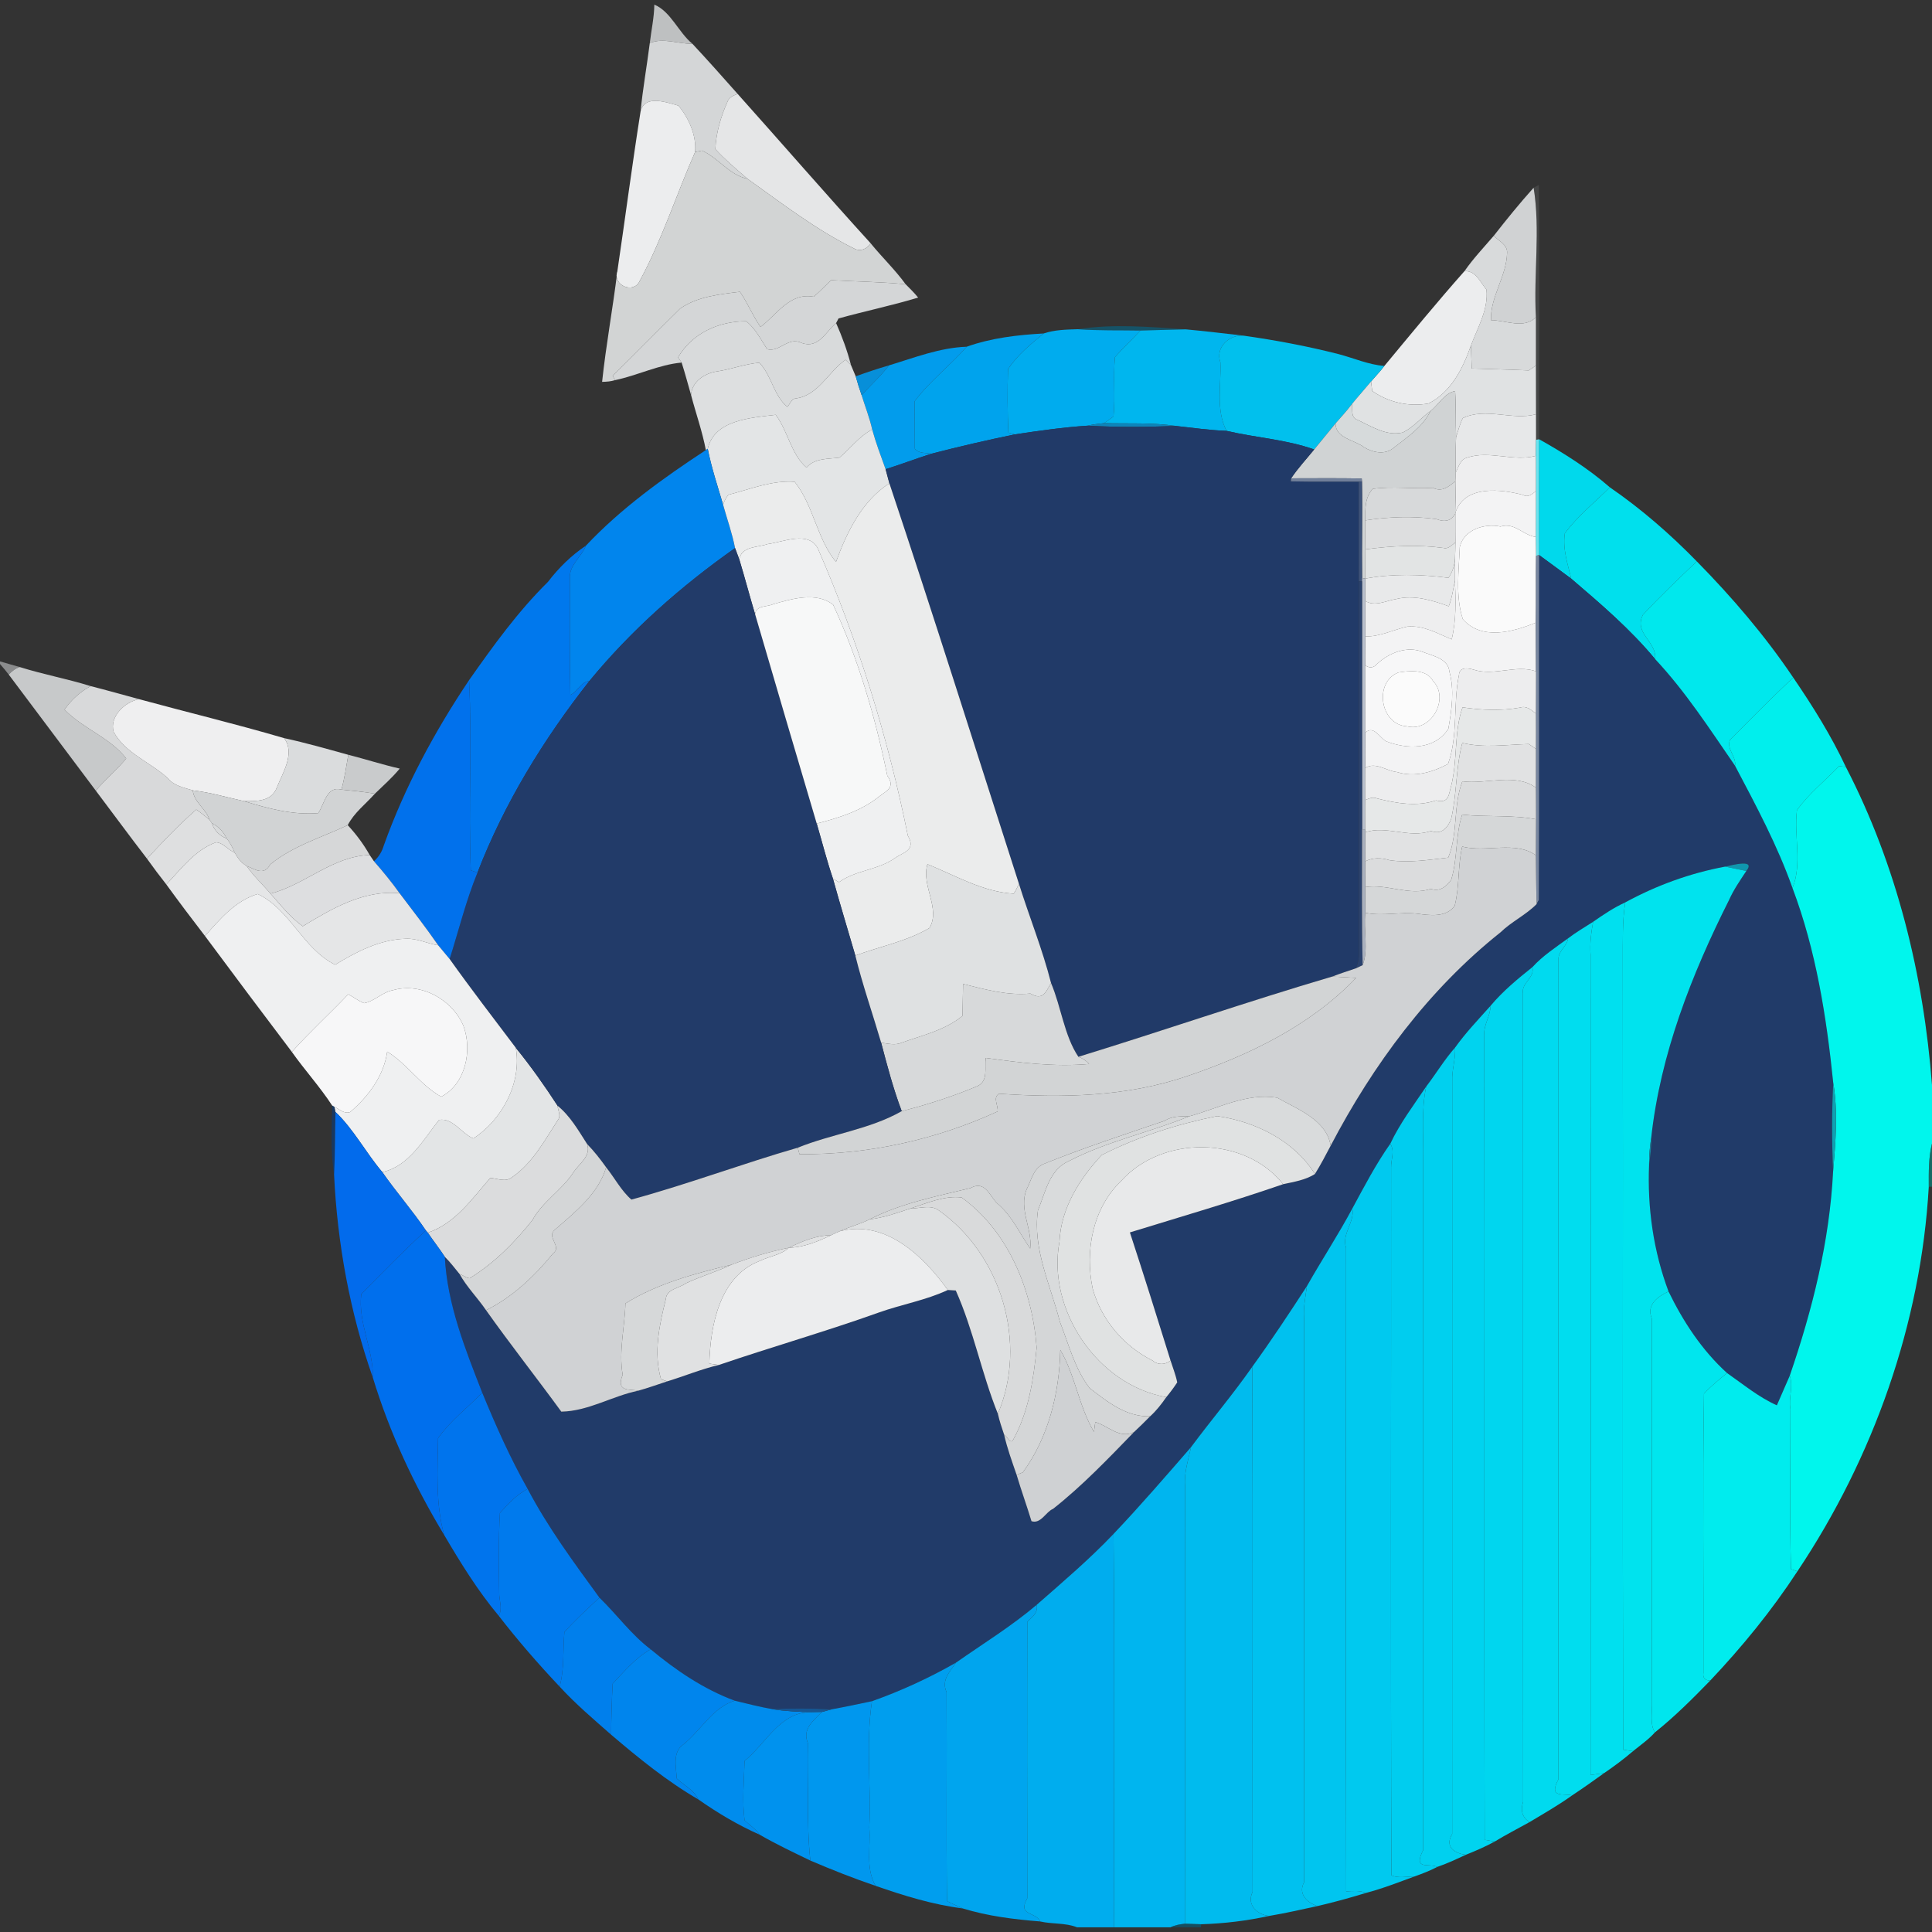 <?xml version="1.0" encoding="UTF-8" standalone="no"?>
<svg
   xmlns:dc="http://purl.org/dc/elements/1.1/"
   xmlns:cc="http://creativecommons.org/ns#"
   xmlns:rdf="http://www.w3.org/1999/02/22-rdf-syntax-ns#"
   xmlns:svg="http://www.w3.org/2000/svg"
   xmlns="http://www.w3.org/2000/svg"
   xmlns:sodipodi="http://sodipodi.sourceforge.net/DTD/sodipodi-0.dtd"
   xmlns:inkscape="http://www.inkscape.org/namespaces/inkscape"
   width="64"
   height="64"
   viewBox="0 0 48 48"
   version="1.1"
   id="svg766"
   sodipodi:docname="trid.svg"
   inkscape:version="0.92.3 (2405546, 2018-03-11)">
  <rect x="0" y="0" width="48" height="48" fill="#333333" stroke="none"/>
  <defs
     id="defs770" />
  <sodipodi:namedview
     pagecolor="#ffffff"
     bordercolor="#666666"
     borderopacity="1"
     objecttolerance="10"
     gridtolerance="10"
     guidetolerance="10"
     inkscape:pageopacity="0"
     inkscape:pageshadow="2"
     inkscape:window-width="1920"
     inkscape:window-height="1017"
     id="namedview768"
     showgrid="false"
     units="px"
     inkscape:pagecheckerboard="true"
     inkscape:zoom="8.5083612"
     inkscape:cx="14.012112"
     inkscape:cy="34.849744"
     inkscape:window-x="-8"
     inkscape:window-y="-8"
     inkscape:window-maximized="1"
     inkscape:current-layer="svg766" />
  <g
     id="#c6c8c9f1"
     transform="matrix(0.08,0,0,0.08,2.5e-7,0.044)">
    <path
       d="m 203.21,0.89 c 5.11,2.11 7.5,8.62 11.81,12.14 -4.4,0.13 -8.99,-1.99 -13.22,-0.19 0.46,-3.98 1.35,-7.91 1.41,-11.95 z"
       id="path392"
       inkscape:connector-curvature="0"
       style="opacity:0.95;fill:#c6c8c9" />
  </g>
  <g
     id="#d4d6d7fc"
     transform="matrix(0.08,0,0,0.08,2.5e-7,0.044)">
    <path
       d="m 201.8,12.84 c 4.23,-1.8 8.82,0.32 13.22,0.19 4.77,5.12 9.42,10.34 14.06,15.58 -1.21,0.47 -2.66,1.02 -3.12,2.36 -2.08,4.66 -3.59,9.69 -3.79,14.79 3.06,3.35 6.55,6.25 9.97,9.22 -5.62,-1.17 -9.07,-6.51 -14.13,-8.77 -0.53,0.11 -1.61,0.34 -2.14,0.45 0.45,-5.22 -1.95,-10.44 -5.14,-14.39 -3.96,-1.08 -10.5,-3.53 -11.8,1.83 0.71,-7.11 1.96,-14.16 2.87,-21.26 z"
       id="path395"
       inkscape:connector-curvature="0"
       style="opacity:1;fill:#d4d6d7" />
  </g>
  <g
     id="#e5e6e7fb"
     transform="matrix(0.08,0,0,0.08,2.5e-7,0.044)">
    <path
       d="m 225.96,30.97 c 0.46,-1.34 1.91,-1.89 3.12,-2.36 13.78,15.41 27.35,31.05 41.27,46.35 -1.01,1.8 -3.11,2.71 -5.03,1.71 -11.9,-5.87 -22.43,-14.02 -33.18,-21.69 -3.42,-2.97 -6.91,-5.87 -9.97,-9.22 0.2,-5.1 1.71,-10.13 3.79,-14.79 z"
       id="path398"
       inkscape:connector-curvature="0"
       style="opacity:1;fill:#e5e6e7" />
  </g>
  <g
     id="#ecedeefc"
     transform="matrix(0.08,0,0,0.08,2.5e-7,0.044)">
    <path
       d="m 198.93,34.1 c 1.3,-5.36 7.84,-2.91 11.8,-1.83 3.19,3.95 5.59,9.17 5.14,14.39 -5.85,13.3 -10.27,27.22 -17.2,40.03 -1.79,4.12 -8.43,1.5 -6.96,-2.89 2.45,-16.56 4.6,-33.17 7.22,-49.7 z"
       id="path401"
       inkscape:connector-curvature="0"
       style="opacity:1;fill:#ecedee" />
  </g>
  <g
     id="#d2d4d4fe"
     transform="matrix(0.08,0,0,0.08,2.5e-7,0.044)">
    <path
       d="m 215.87,46.66 c 0.53,-0.11 1.61,-0.34 2.14,-0.45 5.06,2.26 8.51,7.6 14.13,8.77 10.75,7.67 21.28,15.82 33.18,21.69 1.92,1 4.02,0.09 5.03,-1.71 3.53,4.35 7.62,8.24 10.91,12.77 -7.68,-0.75 -15.4,-0.84 -23.1,-1.27 -1.87,1.67 -3.55,3.57 -5.49,5.15 -7.43,-1.38 -11.36,5.52 -16.49,9.38 -2.4,-3.48 -4.01,-7.43 -6.37,-10.92 -6.29,0.76 -13.25,1.47 -18.56,5.2 -7.04,6.92 -13.94,13.98 -20.99,20.9 0.19,0.33 0.58,1 0.78,1.33 -1.31,0.42 -2.69,0.51 -4.05,0.54 1.21,-11.46 3.33,-22.8 4.72,-34.24 -1.47,4.39 5.17,7.01 6.96,2.89 6.93,-12.81 11.35,-26.73 17.2,-40.03 z"
       id="path404"
       inkscape:connector-curvature="0"
       style="opacity:1;fill:#d2d4d4" />
  </g>
  <g
     id="#5e60606e"
     transform="matrix(0.08,0,0,0.08,2.5e-7,0.044)">
    <path
       d="m 476.28,57.75 c 0.41,-0.21 1.22,-0.65 1.62,-0.87 0.28,26.33 -0.01,52.66 0.11,78.99 l -0.98,0.17 c -0.01,-2.65 -0.02,-5.3 -0.01,-7.94 0,-5.05 -0.01,-10.09 -0.03,-15.14 0.02,-5.01 0.02,-10.02 0,-15.03 -0.76,-13.32 1.42,-27.01 -0.71,-40.18 z"
       id="path407"
       inkscape:connector-curvature="0"
       style="opacity:0.43;fill:#5e6060" />
  </g>
  <g
     id="#d0d2d3fd"
     transform="matrix(0.08,0,0,0.08,2.5e-7,0.044)">
    <path
       d="m 476.28,57.75 c 2.13,13.17 -0.05,26.86 0.71,40.18 -3.59,3.85 -9.58,0.93 -13.96,0.95 -0.21,-7.36 4.84,-13.6 5.01,-20.87 0.18,-2.57 -2.62,-3.72 -4.13,-5.34 3.98,-5.09 8.05,-10.11 12.37,-14.92 z"
       id="path410"
       inkscape:connector-curvature="0"
       style="opacity:1;fill:#d0d2d3" />
  </g>
  <g
     id="#d8dadbfd"
     transform="matrix(0.08,0,0,0.08,2.5e-7,0.044)">
    <path
       d="m 454.82,83.64 c 2.71,-3.91 6,-7.36 9.09,-10.97 1.51,1.62 4.31,2.77 4.13,5.34 -0.17,7.27 -5.22,13.51 -5.01,20.87 4.38,-0.02 10.37,2.9 13.96,-0.95 0.02,5.01 0.02,10.02 0,15.03 -0.73,0.53 -1.47,1.04 -2.23,1.53 -5.9,-0.29 -11.8,-0.37 -17.69,-0.59 -0.06,-1.77 -0.2,-5.32 -0.27,-7.09 2.06,-5.62 5.47,-11.18 4.84,-17.4 -1.95,-2.31 -3.25,-5.9 -6.82,-5.77 z"
       id="path413"
       inkscape:connector-curvature="0"
       style="opacity:1;fill:#d8dadb" />
  </g>
  <g
     id="#ecedeefd"
     transform="matrix(0.08,0,0,0.08,2.5e-7,0.044)">
    <path
       d="m 429.93,113.1 c 8.21,-9.89 16.36,-19.84 24.89,-29.46 3.57,-0.13 4.87,3.46 6.82,5.77 0.63,6.22 -2.78,11.78 -4.84,17.4 -2.51,7.1 -6.13,14.38 -13.13,17.94 -6.15,1.1 -12.43,-0.33 -17.52,-3.88 -0.09,-0.73 -0.27,-2.2 -0.36,-2.94 1.37,-1.62 2.86,-3.13 4.14,-4.83 z"
       id="path416"
       inkscape:connector-curvature="0"
       style="opacity:1;fill:#ecedee" />
  </g>
  <g
     id="#d4d6d7fd"
     transform="matrix(0.08,0,0,0.08,2.5e-7,0.044)">
    <path
       d="m 258.16,86.46 c 7.7,0.43 15.42,0.52 23.1,1.27 1.34,1.34 2.69,2.66 3.88,4.14 -8.16,2.47 -16.52,4.2 -24.73,6.48 -0.18,0.35 -0.56,1.07 -0.75,1.43 -3.2,2.66 -5.4,8.03 -10.67,6.19 -4.26,-2.12 -6.82,2.96 -10.74,1.93 -1.97,-3.03 -3.62,-6.39 -6.5,-8.68 -8.52,-0.02 -16.77,3.68 -21.18,11.22 0.28,0.4 0.84,1.21 1.12,1.61 -7.1,0.64 -13.7,4 -20.65,5.45 -0.2,-0.33 -0.59,-1 -0.78,-1.33 7.05,-6.92 13.95,-13.98 20.99,-20.9 5.31,-3.73 12.27,-4.44 18.56,-5.2 2.36,3.49 3.97,7.44 6.37,10.92 5.13,-3.86 9.06,-10.76 16.49,-9.38 1.94,-1.58 3.62,-3.48 5.49,-5.15 z"
       id="path419"
       inkscape:connector-curvature="0"
       style="opacity:1;fill:#d4d6d7" />
  </g>
  <g
     id="#d8dadbfe"
     transform="matrix(0.08,0,0,0.08,2.5e-7,0.044)">
    <path
       d="m 210.57,110.44 c 4.41,-7.54 12.66,-11.24 21.18,-11.22 2.88,2.29 4.53,5.65 6.5,8.68 3.92,1.03 6.48,-4.05 10.74,-1.93 5.27,1.84 7.47,-3.53 10.67,-6.19 1.87,4.22 3.48,8.58 4.62,13.06 -0.42,-0.42 -1.27,-1.24 -1.69,-1.66 -5.35,3.71 -8.46,11.13 -15.48,12.01 -1.37,0.13 -1.74,1.76 -2.6,2.61 -4.25,-3.46 -4.88,-9.81 -8.7,-13.71 -4.39,0.37 -8.6,2 -12.94,2.68 -3.88,0.49 -8.09,3.14 -8.24,7.41 -0.97,-3.38 -1.87,-6.78 -2.94,-10.13 -0.28,-0.4 -0.84,-1.21 -1.12,-1.61 z"
       id="path422"
       inkscape:connector-curvature="0"
       style="opacity:1;fill:#d8dadb" />
  </g>
  <g
     id="#006a8d97"
     transform="matrix(0.08,0,0,0.08,2.5e-7,0.044)">
    <path
       d="m 334.73,101.69 c 10.97,-1.72 22.43,-0.71 33.49,0.04 -4.7,0.15 -9.37,0.21 -14.06,0.37 -6.48,-0.12 -12.97,0.07 -19.43,-0.41 z"
       id="path425"
       inkscape:connector-curvature="0"
       style="opacity:0.59;fill:#006a8d" />
  </g>
  <g
     id="#00aceefe"
     transform="matrix(0.08,0,0,0.08,2.5e-7,0.044)">
    <path
       d="m 324.13,103.01 c 3.41,-1.16 7.02,-1.2 10.6,-1.32 6.46,0.48 12.95,0.29 19.43,0.41 -2.57,2.81 -5.39,5.38 -7.9,8.25 -0.6,6.12 0.17,12.3 -0.45,18.42 -0.93,0.77 -1.95,1.42 -2.96,2.09 -1.72,0.18 -3.43,0.4 -5.11,0.79 -7.56,0.49 -15.07,1.58 -22.56,2.7 -0.51,-0.13 -1.52,-0.4 -2.03,-0.53 -0.27,-6.58 -0.31,-13.16 -0.1,-19.73 2.89,-4.36 7.04,-7.78 11.08,-11.08 z"
       id="path428"
       inkscape:connector-curvature="0"
       style="opacity:1;fill:#00acee" />
  </g>
  <g
     id="#00b6eefe"
     transform="matrix(0.08,0,0,0.08,2.5e-7,0.044)">
    <path
       d="m 354.16,102.1 c 4.69,-0.16 9.36,-0.22 14.06,-0.37 6,0.55 11.99,1.28 17.98,1.96 -4.31,-0.39 -8.89,3.56 -7.19,8.3 0.28,7.09 -1.49,14.69 1.9,21.27 -5.26,-0.2 -10.47,-0.95 -15.69,-1.52 -7.41,-1.12 -14.92,-0.69 -22.37,-0.88 1.01,-0.67 2.03,-1.32 2.96,-2.09 0.62,-6.12 -0.15,-12.3 0.45,-18.42 2.51,-2.87 5.33,-5.44 7.9,-8.25 z"
       id="path431"
       inkscape:connector-curvature="0"
       style="opacity:1;fill:#00b6ee" />
  </g>
  <g
     id="#00a3edfe"
     transform="matrix(0.08,0,0,0.08,2.5e-7,0.044)">
    <path
       d="m 300.21,107.13 c 7.67,-2.74 15.8,-3.67 23.92,-4.12 -4.04,3.3 -8.19,6.72 -11.08,11.08 -0.21,6.57 -0.17,13.15 0.1,19.73 0.51,0.13 1.52,0.4 2.03,0.53 -8.71,1.79 -17.36,3.79 -25.96,6.02 -1.75,-0.38 -3.91,-0.01 -5.12,-1.6 -0.02,-3.68 -0.06,-11.02 -0.07,-14.69 4.67,-6.24 11.02,-11.07 16.18,-16.95 z"
       id="path434"
       inkscape:connector-curvature="0"
       style="opacity:1;fill:#00a3ed" />
  </g>
  <g
     id="#01c0edfd"
     transform="matrix(0.08,0,0,0.08,2.5e-7,0.044)">
    <path
       d="m 379.01,111.99 c -1.7,-4.74 2.88,-8.69 7.19,-8.3 9.91,1.4 19.76,3.25 29.46,5.72 4.73,1.23 9.33,3.31 14.27,3.69 -1.28,1.7 -2.77,3.21 -4.14,4.83 -1.95,2.36 -4.01,4.63 -5.94,7.01 -1.57,2.11 -3.37,4.03 -5.09,6.01 -2.22,2.68 -4.42,5.38 -6.62,8.08 -8.79,-3.12 -18.23,-3.66 -27.23,-5.77 -3.39,-6.58 -1.62,-14.18 -1.9,-21.27 z"
       id="path437"
       inkscape:connector-curvature="0"
       style="opacity:1;fill:#01c0ed" />
  </g>
  <g
     id="#029cecfd"
     transform="matrix(0.08,0,0,0.08,2.5e-7,0.044)">
    <path
       d="m 276.08,112.92 c 7.86,-2.38 15.82,-5.51 24.13,-5.79 -5.16,5.88 -11.51,10.71 -16.18,16.95 0.01,3.67 0.05,11.01 0.07,14.69 1.21,1.59 3.37,1.22 5.12,1.6 -4.76,1.51 -9.43,3.31 -14.19,4.79 -1.47,-4.09 -3.02,-8.15 -4.16,-12.33 -0.81,-3.64 -2.19,-7.11 -3.29,-10.66 2.79,-3.11 5.96,-5.91 8.5,-9.25 z"
       id="path440"
       inkscape:connector-curvature="0"
       style="opacity:1;fill:#029cec" />
  </g>
  <g
     id="#e0e2e3ff"
     transform="matrix(0.08,0,0,0.08,2.5e-7,0.044)">
    <path
       d="m 443.67,124.75 c 7,-3.56 10.62,-10.84 13.13,-17.94 0.07,1.77 0.21,5.32 0.27,7.09 5.89,0.22 11.79,0.3 17.69,0.59 0.76,-0.49 1.5,-1 2.23,-1.53 0.02,5.05 0.03,10.09 0.03,15.14 -7.32,2.03 -15.52,-2.25 -22.73,1.2 -0.94,1.88 -1.45,3.93 -2.09,5.92 -0.17,-4.77 -0.01,-9.55 -0.3,-14.32 -3.36,0.65 -5.09,4.22 -7.67,6.23 -2.94,2.1 -5.29,5.01 -8.56,6.63 -5.25,1.24 -9.85,-2.02 -14.37,-4.03 -1.88,-0.86 -1.15,-3.16 -1.45,-4.79 1.93,-2.38 3.99,-4.65 5.94,-7.01 0.09,0.74 0.27,2.21 0.36,2.94 5.09,3.55 11.37,4.98 17.52,3.88 z"
       id="path443"
       inkscape:connector-curvature="0"
       style="opacity:1;fill:#e0e2e3" />
  </g>
  <g
     id="#dddfe0fe"
     transform="matrix(0.08,0,0,0.08,2.5e-7,0.044)">
    <path
       d="m 247.11,123.19 c 7.02,-0.88 10.13,-8.3 15.48,-12.01 0.42,0.42 1.27,1.24 1.69,1.66 0.51,1.15 0.97,2.32 1.47,3.48 0.54,1.97 1.15,3.92 1.83,5.85 1.1,3.55 2.48,7.02 3.29,10.66 -4.04,2.08 -6.73,5.89 -10.17,8.74 -3.41,0.44 -7.76,0.13 -10.23,3.09 -4.81,-4.12 -5.76,-11.34 -9.57,-16.39 -7.55,0.94 -19.04,1.48 -21.1,10.56 l -0.59,0.4 c -1.09,-5.79 -3.09,-11.36 -4.58,-17.05 0.15,-4.27 4.36,-6.92 8.24,-7.41 4.34,-0.68 8.55,-2.31 12.94,-2.68 3.82,3.9 4.45,10.25 8.7,13.71 0.86,-0.85 1.23,-2.48 2.6,-2.61 z"
       id="path446"
       inkscape:connector-curvature="0"
       style="opacity:1;fill:#dddfe0" />
  </g>
  <g
     id="#0694e2f2"
     transform="matrix(0.08,0,0,0.08,2.5e-7,0.044)">
    <path
       d="m 265.75,116.32 c 3.41,-1.23 6.85,-2.39 10.33,-3.4 -2.54,3.34 -5.71,6.14 -8.5,9.25 -0.68,-1.93 -1.29,-3.88 -1.83,-5.85 z"
       id="path449"
       inkscape:connector-curvature="0"
       style="opacity:0.95;fill:#0694e2" />
  </g>
  <g
     id="#d0d3d4ff"
     transform="matrix(0.08,0,0,0.08,2.5e-7,0.044)">
    <path
       d="m 444.23,127.13 c 2.58,-2.01 4.31,-5.58 7.67,-6.23 0.29,4.77 0.13,9.55 0.3,14.32 -0.18,3.65 -0.19,7.32 -0.11,10.97 -0.02,0.68 -0.08,2.05 -0.11,2.74 -1.97,1.47 -4.03,3.5 -6.98,2.02 -6.22,0.41 -12.5,-0.55 -18.67,0.32 -2.5,2.68 -2.36,6.33 -2.34,9.79 -0.08,2.99 -0.01,6.01 0.03,9.01 -0.06,3.01 -0.02,6.05 -0.02,9.07 l -0.98,-0.18 c -0.15,-9.99 0.16,-19.98 -0.05,-29.96 l -0.07,-0.96 c -7.31,-0.13 -14.62,-0.06 -21.92,-0.05 2.12,-3.18 4.76,-5.99 7.16,-8.96 2.2,-2.7 4.4,-5.4 6.62,-8.08 -0.01,4.64 5.94,5.1 8.91,7.42 2.65,1.63 6.4,2.38 9,0.26 4.24,-3.33 9.1,-6.51 11.56,-11.5 z"
       id="path452"
       inkscape:connector-curvature="0"
       style="opacity:1;fill:#d0d3d4" />
  </g>
  <g
     id="#d6dadbff"
     transform="matrix(0.08,0,0,0.08,2.5e-7,0.044)">
    <path
       d="m 414.76,130.95 c 1.72,-1.98 3.52,-3.9 5.09,-6.01 0.3,1.63 -0.43,3.93 1.45,4.79 4.52,2.01 9.12,5.27 14.37,4.03 3.27,-1.62 5.62,-4.53 8.56,-6.63 -2.46,4.99 -7.32,8.17 -11.56,11.5 -2.6,2.12 -6.35,1.37 -9,-0.26 -2.97,-2.32 -8.92,-2.78 -8.91,-7.42 z"
       id="path455"
       inkscape:connector-curvature="0"
       style="opacity:1;fill:#d6dadb" />
  </g>
  <g
     id="#e3e5e6ff"
     transform="matrix(0.08,0,0,0.08,2.5e-7,0.044)">
    <path
       d="m 219.8,138.83 c 2.06,-9.08 13.55,-9.62 21.1,-10.56 3.81,5.05 4.76,12.27 9.57,16.39 2.47,-2.96 6.82,-2.65 10.23,-3.09 3.44,-2.85 6.13,-6.66 10.17,-8.74 1.14,4.18 2.69,8.24 4.16,12.33 0.38,1.47 0.79,2.93 1.18,4.4 -8.44,5.37 -13.24,15.17 -16.58,24.41 -5.93,-7.18 -6.98,-17.56 -12.84,-24.89 -7.1,-0.53 -13.84,2.32 -20.6,4.03 -0.71,0.92 -1.25,1.93 -1.64,3.04 -1.69,-5.75 -3.6,-11.44 -4.75,-17.32 z"
       id="path458"
       inkscape:connector-curvature="0"
       style="opacity:1;fill:#e3e5e6" />
    <path
       d="m 160.17,324.83 c 4.68,5.74 8.95,11.8 12.99,18.01 0.09,1.44 1.14,3.1 0.11,4.42 -4.13,6.35 -7.86,13.4 -14.23,17.78 -2.02,1.65 -4.52,0.39 -6.78,0.23 -5.64,6.44 -10.91,14.17 -19.4,17 l -0.59,-0.68 c -4.22,-6.27 -9.24,-11.94 -13.54,-18.14 8.21,-1.73 12.81,-10.15 17.61,-16.19 4.3,-0.76 6.96,4.22 10.66,5.75 8.94,-5.8 15.15,-17.38 13.17,-28.18 z"
       id="path460"
       inkscape:connector-curvature="0"
       style="opacity:1;fill:#e3e5e6" />
  </g>
  <g
     id="#e7e8e9ff"
     transform="matrix(0.08,0,0,0.08,2.5e-7,0.044)">
    <path
       d="m 454.29,129.3 c 7.21,-3.45 15.41,0.83 22.73,-1.2 -0.01,2.64 0,5.29 0.01,7.94 -0.03,1.66 -0.04,3.32 -0.06,4.98 -6.97,1.89 -14.48,-1.81 -21.35,0.56 -2.14,0.55 -2.64,2.9 -3.53,4.61 -0.08,-3.65 -0.07,-7.32 0.11,-10.97 0.64,-1.99 1.15,-4.04 2.09,-5.92 z"
       id="path463"
       inkscape:connector-curvature="0"
       style="opacity:1;fill:#e7e8e9" />
  </g>
  <g
     id="#0d84baff"
     transform="matrix(0.08,0,0,0.08,2.5e-7,0.044)">
    <path
       d="m 337.74,131.65 c 1.68,-0.39 3.39,-0.61 5.11,-0.79 7.45,0.19 14.96,-0.24 22.37,0.88 -9.16,0.34 -18.33,0.42 -27.48,-0.09 z"
       id="path466"
       inkscape:connector-curvature="0"
       style="opacity:1;fill:#0d84ba" />
  </g>
  <g
     id="#213a68ff"
     transform="matrix(0.08,0,0,0.08,2.5e-7,0.044)">
    <path
       d="m 315.18,134.35 c 7.49,-1.12 15,-2.21 22.56,-2.7 9.15,0.51 18.32,0.43 27.48,0.09 5.22,0.57 10.43,1.32 15.69,1.52 9,2.11 18.44,2.65 27.23,5.77 -2.4,2.97 -5.04,5.78 -7.16,8.96 l -0.09,0.95 c 7.03,0.15 14.06,0.05 21.1,0.08 0.03,10.33 -0.03,20.66 0.02,30.99 -0.03,38.67 0,77.34 0,116.02 0.02,1.42 -0.41,2.79 -0.86,4.12 -2.47,0.85 -4.96,1.63 -7.4,2.58 -26.44,7.78 -52.5,16.82 -78.85,24.92 -4.39,-6.53 -5.35,-15.54 -8.48,-22.88 -2.66,-10.5 -6.77,-20.59 -10,-30.92 -13.34,-41.45 -26.41,-82.99 -40.21,-124.29 -0.39,-1.47 -0.8,-2.93 -1.18,-4.4 4.76,-1.48 9.43,-3.28 14.19,-4.79 8.6,-2.23 17.25,-4.23 25.96,-6.02 z"
       id="path469"
       inkscape:connector-curvature="0"
       style="opacity:1;fill:#213a68" />
  </g>
  <g
     id="#68e4f0ff"
     transform="matrix(0.08,0,0,0.08,2.5e-7,0.044)">
    <path
       d="m 477.03,136.04 0.98,-0.17 c 0.01,11.99 -0.05,23.98 0.01,35.98 l -0.98,0.2 c -0.04,-1.95 -0.06,-3.9 -0.1,-5.85 0.02,-4.76 0.07,-9.5 0.05,-14.25 0,-3.65 0.03,-7.29 -0.02,-10.93 0.02,-1.66 0.03,-3.32 0.06,-4.98 z"
       id="path472"
       inkscape:connector-curvature="0"
       style="opacity:1;fill:#68e4f0" />
  </g>
  <g
     id="#00d9ecfd"
     transform="matrix(0.08,0,0,0.08,2.5e-7,0.044)">
    <path
       d="m 478.01,135.87 c 7.7,4.33 15.29,9.11 21.95,14.93 -4.73,4.68 -10.03,8.93 -13.99,14.29 -0.72,4.86 0.89,9.46 1.99,14.07 -3.29,-2.47 -6.63,-4.87 -9.94,-7.31 -0.06,-12 0,-23.99 -0.01,-35.98 z"
       id="path475"
       inkscape:connector-curvature="0"
       style="opacity:1;fill:#00d9ec" />
  </g>
  <g
     id="#0185edfe"
     transform="matrix(0.08,0,0,0.08,2.5e-7,0.044)">
    <path
       d="m 219.21,139.23 0.59,-0.4 c 1.15,5.88 3.06,11.57 4.75,17.32 1.24,4.49 2.85,8.91 3.73,13.51 -16.75,11.79 -32.2,25.43 -45.23,41.27 -2.75,0.27 -3.61,3.34 -5.93,4.34 -0.25,-12.1 -0.12,-24.2 -0.15,-36.29 -0.21,-4.02 3.61,-6.6 4.99,-10.07 10.88,-11.56 24,-21 37.25,-29.68 z"
       id="path478"
       inkscape:connector-curvature="0"
       style="opacity:1;fill:#0185ed" />
  </g>
  <g
     id="#eeeeefff"
     transform="matrix(0.08,0,0,0.08,2.5e-7,0.044)">
    <path
       d="m 455.62,141.58 c 6.87,-2.37 14.38,1.33 21.35,-0.56 0.05,3.64 0.02,7.28 0.02,10.93 -1.2,1 -2.46,2.11 -4.05,1.18 -6.71,-1.73 -17.67,-3.08 -20.77,5.02 -0.09,-3.09 -0.17,-6.15 -0.19,-9.22 0.03,-0.69 0.09,-2.06 0.11,-2.74 0.89,-1.71 1.39,-4.06 3.53,-4.61 z"
       id="path481"
       inkscape:connector-curvature="0"
       style="opacity:1;fill:#eeeeef" />
    <path
       d="m 449.92,187.74 c 1.03,-2.54 1.35,-5.29 1.94,-7.94 0.22,6.08 0.44,12.27 -1.03,18.22 -4.41,-1.85 -8.75,-4.43 -13.77,-3.97 -4.37,0.97 -8.48,3.16 -13.04,3.05 -0.03,-3.67 -0.07,-7.37 -0.05,-11.04 3.02,1.92 6.54,-0.09 9.63,-0.56 5.46,-1.38 11.17,0.35 16.32,2.24 z"
       id="path483"
       inkscape:connector-curvature="0"
       style="opacity:1;fill:#eeeeef" />
  </g>
  <g
     id="#707f9aff"
     transform="matrix(0.08,0,0,0.08,2.5e-7,0.044)">
    <path
       d="m 400.98,147.99 c 7.3,-0.01 14.61,-0.08 21.92,0.05 l 0.07,0.96 -0.98,0.02 c -7.04,-0.03 -14.07,0.07 -21.1,-0.08 z"
       id="path486"
       inkscape:connector-curvature="0"
       style="opacity:1;fill:#707f9a" />
  </g>
  <g
     id="#ebececff"
     transform="matrix(0.08,0,0,0.08,2.5e-7,0.044)">
    <path
       d="m 226.19,153.11 c 6.76,-1.71 13.5,-4.56 20.6,-4.03 5.86,7.33 6.91,17.71 12.84,24.89 3.34,-9.24 8.14,-19.04 16.58,-24.41 13.8,41.3 26.87,82.84 40.21,124.29 -0.42,1.1 -0.95,2.15 -1.59,3.14 -9.63,-0.55 -18.07,-5.64 -26.8,-9.15 -2.01,6.65 4.18,13.74 0.63,19.8 -7.14,4.19 -15.38,5.74 -23.03,8.56 -2.32,-7.97 -4.75,-15.92 -6.96,-23.92 0.61,0.41 1.24,0.78 1.89,1.13 5.19,-3.75 12.13,-3.74 17.39,-7.48 2.24,-1.7 6.74,-2.31 3.99,-6.95 -6.17,-30.53 -15.45,-60.47 -27.88,-89.04 -2.76,-5.84 -10.95,-2.12 -15.68,-1.52 -3.08,1.1 -8.07,0.6 -8.79,4.73 -0.43,-1.17 -0.86,-2.34 -1.31,-3.49 -0.88,-4.6 -2.49,-9.02 -3.73,-13.51 0.39,-1.11 0.93,-2.12 1.64,-3.04 z"
       id="path489"
       inkscape:connector-curvature="0"
       style="opacity:1;fill:#ebecec" />
  </g>
  <g
     id="#3d537bff"
     transform="matrix(0.08,0,0,0.08,2.5e-7,0.044)">
    <path
       d="m 421.99,149.02 0.98,-0.02 c 0.21,9.98 -0.1,19.97 0.05,29.96 l -0.02,1.01 -0.99,0.04 c -0.05,-10.33 0.01,-20.66 -0.02,-30.99 z"
       id="path492"
       inkscape:connector-curvature="0"
       style="opacity:1;fill:#3d537b" />
  </g>
  <g
     id="#d7d9daff"
     transform="matrix(0.08,0,0,0.08,2.5e-7,0.044)">
    <path
       d="m 445,150.95 c 2.95,1.48 5.01,-0.55 6.98,-2.02 0.02,3.07 0.1,6.13 0.19,9.22 l -0.2,0.78 c -1.19,2.22 -3.14,2.8 -5.87,1.74 -7.38,-1.01 -14.78,-0.72 -22.11,0.39 -0.02,-3.46 -0.16,-7.11 2.34,-9.79 6.17,-0.87 12.45,0.09 18.67,-0.32 z"
       id="path495"
       inkscape:connector-curvature="0"
       style="opacity:1;fill:#d7d9da" />
    <path
       d="m 299.1,305.02 c 6.83,1.72 13.76,3.65 20.89,2.99 4.2,2.49 4.97,-1.09 6.43,-3.24 3.13,7.34 4.09,16.35 8.48,22.88 1.28,0.45 2.44,1.19 3.33,2.23 -10.79,0.97 -21.47,-0.41 -32.09,-1.88 -0.44,3.07 0.84,7 -2.44,8.68 -7.66,3.24 -15.6,5.79 -23.66,7.85 -2.62,-6.93 -4.51,-14.12 -6.39,-21.27 2.15,0.29 4.39,0.91 6.48,-0.04 6.43,-2.28 13.37,-3.85 18.77,-8.28 0.05,-2.48 0.15,-7.44 0.2,-9.92 z"
       id="path497"
       inkscape:connector-curvature="0"
       style="opacity:1;fill:#d7d9da" />
  </g>
  <g
     id="#00e0edfd"
     transform="matrix(0.08,0,0,0.08,2.5e-7,0.044)">
    <path
       d="m 485.97,165.09 c 3.96,-5.36 9.26,-9.61 13.99,-14.29 9.75,6.69 18.75,14.55 27,22.99 -5.68,5.41 -11.37,10.84 -16.72,16.57 -2.97,5.82 4.4,8.33 3.76,13.76 -7.7,-9.3 -16.9,-17.14 -26.04,-24.96 -1.1,-4.61 -2.71,-9.21 -1.99,-14.07 z"
       id="path500"
       inkscape:connector-curvature="0"
       style="opacity:1;fill:#00e0ed" />
  </g>
  <g
     id="#f3f3f4ff"
     transform="matrix(0.08,0,0,0.08,2.5e-7,0.044)">
    <path
       d="m 452.17,158.15 c 3.1,-8.1 14.06,-6.75 20.77,-5.02 1.59,0.93 2.85,-0.18 4.05,-1.18 0.02,4.75 -0.03,9.49 -0.05,14.25 -3.93,-0.5 -6.54,-4.6 -10.95,-3.23 -4.98,-1.05 -11.4,0.94 -12.65,6.38 -0.27,7.38 -1.38,15.2 0.95,22.37 5.82,6.69 15.54,4.01 22.66,1.1 0.02,5.03 0.07,10.07 0.07,15.11 -6.19,-2.18 -13.02,1.59 -19.36,-0.51 -1.82,-0.52 -4.43,-0.93 -4.57,1.67 -1.88,9.07 -0.2,18.76 -3.39,27.62 -4.81,2.57 -10.46,4.24 -15.83,2.51 -3.32,-0.33 -6.66,-3.27 -9.89,-1.28 -0.03,-3.68 -0.01,-7.32 0.02,-10.98 2.57,-2.31 4.35,1.39 6.37,2.66 6.55,2.6 15.2,2.79 19.43,-3.86 1.03,-5.83 1.93,-11.99 0.31,-17.79 -0.36,-3.96 -5.1,-4.81 -8.1,-6 -4.96,-2.05 -10.61,0.18 -14.33,3.66 -1.1,1.26 -2.34,1.4 -3.7,0.44 -0.06,-3.01 0,-5.98 0.04,-8.97 4.56,0.11 8.67,-2.08 13.04,-3.05 5.02,-0.46 9.36,2.12 13.77,3.97 1.47,-5.95 1.25,-12.14 1.03,-18.22 0,-1.75 0,-5.24 0.01,-6.99 0.07,-1.62 0.11,-3.24 0.12,-4.86 -0.01,-3.02 -0.04,-6.01 -0.02,-9.02 z"
       id="path503"
       inkscape:connector-curvature="0"
       style="opacity:1;fill:#f3f3f4" />
  </g>
  <g
     id="#dddedfff"
     transform="matrix(0.08,0,0,0.08,2.5e-7,0.044)">
    <path
       d="m 446.1,160.67 c 2.73,1.06 4.68,0.48 5.87,-1.74 -0.02,3.01 0.01,6 0.02,9.02 -1.15,0.71 -2.15,2.1 -3.67,1.68 -8.1,-1.1 -16.25,-0.65 -24.3,0.44 -0.04,-3 -0.11,-6.02 -0.03,-9.01 7.33,-1.11 14.73,-1.4 22.11,-0.39 z"
       id="path506"
       inkscape:connector-curvature="0"
       style="opacity:1;fill:#dddedf" />
  </g>
  <g
     id="#fafafaff"
     transform="matrix(0.08,0,0,0.08,2.5e-7,0.044)">
    <path
       d="m 453.34,169.35 c 1.25,-5.44 7.67,-7.43 12.65,-6.38 4.41,-1.37 7.02,2.73 10.95,3.23 0.04,1.95 0.06,3.9 0.1,5.85 -0.1,6.92 0.04,13.84 -0.09,20.77 -7.12,2.91 -16.84,5.59 -22.66,-1.1 -2.33,-7.17 -1.22,-14.99 -0.95,-22.37 z"
       id="path509"
       inkscape:connector-curvature="0"
       style="opacity:1;fill:#fafafa" />
  </g>
  <g
     id="#eff0f1ff"
     transform="matrix(0.08,0,0,0.08,2.5e-7,0.044)">
    <path
       d="m 238.38,168.42 c 4.73,-0.6 12.92,-4.32 15.68,1.52 12.43,28.57 21.71,58.51 27.88,89.04 2.75,4.64 -1.75,5.25 -3.99,6.95 -5.26,3.74 -12.2,3.73 -17.39,7.48 -0.65,-0.35 -1.28,-0.72 -1.89,-1.13 -1.91,-5.62 -3.36,-11.37 -5.03,-17.07 6.75,-1.74 13.7,-3.86 19.24,-8.29 1.95,-1.65 5.47,-2.74 2.68,-6.56 -3.72,-18.21 -8.98,-36.2 -16.81,-53.09 -5.17,-4.13 -12.91,-1.84 -18.66,-0.17 -1.98,0.9 -5.25,0.3 -5.59,3.09 -1.7,-5.67 -3.2,-11.38 -4.91,-17.04 0.72,-4.13 5.71,-3.63 8.79,-4.73 z"
       id="path512"
       inkscape:connector-curvature="0"
       style="opacity:1;fill:#eff0f1" />
  </g>
  <g
     id="#e2e4e4ff"
     transform="matrix(0.08,0,0,0.08,2.5e-7,0.044)">
    <path
       d="m 448.32,169.63 c 1.52,0.42 2.52,-0.97 3.67,-1.68 -0.01,1.62 -0.05,3.24 -0.12,4.86 -0.12,2.29 -0.8,4.32 -2.05,6.09 -8.6,-1.1 -17.28,-1.34 -25.82,0.24 0,-3.02 -0.04,-6.06 0.02,-9.07 8.05,-1.09 16.2,-1.54 24.3,-0.44 z"
       id="path515"
       inkscape:connector-curvature="0"
       style="opacity:1;fill:#e2e4e4" />
  </g>
  <g
     id="#0078edfe"
     transform="matrix(0.08,0,0,0.08,2.5e-7,0.044)">
    <path
       d="m 170.16,180.17 c 3.33,-4.35 7.24,-8.21 11.8,-11.26 -1.38,3.47 -5.2,6.05 -4.99,10.07 0.03,12.09 -0.1,24.19 0.15,36.29 2.32,-1 3.18,-4.07 5.93,-4.34 -14.26,18.14 -26.43,37.97 -34.77,59.52 -0.52,-0.18 -1.55,-0.54 -2.07,-0.72 -0.77,-19.68 0.43,-39.4 -0.53,-59.06 7.5,-10.67 15.17,-21.32 24.48,-30.5 z"
       id="path518"
       inkscape:connector-curvature="0"
       style="opacity:1;fill:#0078ed" />
  </g>
  <g
     id="#223b69ff"
     transform="matrix(0.08,0,0,0.08,2.5e-7,0.044)">
    <path
       d="m 183.05,210.93 c 13.03,-15.84 28.48,-29.48 45.23,-41.27 0.45,1.15 0.88,2.32 1.31,3.49 1.71,5.66 3.21,11.37 4.91,17.04 6.35,21.68 12.7,43.37 19.14,65.02 1.67,5.7 3.12,11.45 5.03,17.07 2.21,8 4.64,15.95 6.96,23.92 2.25,9.13 5.37,18.03 8.02,27.06 1.88,7.15 3.77,14.34 6.39,21.27 -9.95,5.68 -21.7,7.05 -32.29,11.35 -17.31,5 -34.25,11.38 -51.66,16.11 -3.17,-2.76 -5.21,-6.74 -7.85,-10.03 -1.82,-2.53 -3.72,-4.99 -5.9,-7.21 -2.71,-4.22 -5.24,-8.7 -9.18,-11.91 -4.04,-6.21 -8.31,-12.27 -12.99,-18.01 -6.89,-9.14 -13.89,-18.22 -20.53,-27.55 2.84,-8.96 5.07,-18.12 8.64,-26.83 8.34,-21.55 20.51,-41.38 34.77,-59.52 z"
       id="path521"
       inkscape:connector-curvature="0"
       style="opacity:1;fill:#223b69" />
  </g>
  <g
     id="#7786a0ff"
     transform="matrix(0.08,0,0,0.08,2.5e-7,0.044)">
    <path
       d="m 477.04,172.05 0.98,-0.2 c -0.09,35.68 0.08,71.37 -0.07,107.05 -0.19,0.33 -0.56,0.99 -0.74,1.32 -0.15,-5.06 -0.17,-10.1 -0.24,-15.15 -0.02,-3.75 0.08,-7.46 0.06,-11.19 -0.03,-3.29 0.01,-6.54 -0.05,-9.81 0.02,-4.01 0.02,-8.02 0.01,-12.03 -0.02,-3.67 0.05,-7.31 -0.01,-10.98 -0.01,-4.38 0.07,-8.76 0.04,-13.13 0,-5.04 -0.05,-10.08 -0.07,-15.11 0.13,-6.93 -0.01,-13.85 0.09,-20.77 z"
       id="path524"
       inkscape:connector-curvature="0"
       style="opacity:1;fill:#7786a0" />
  </g>
  <g
     id="#213b69ff"
     transform="matrix(0.08,0,0,0.08,2.5e-7,0.044)">
    <path
       d="m 478.02,171.85 c 3.31,2.44 6.65,4.84 9.94,7.31 9.14,7.82 18.34,15.66 26.04,24.96 9.47,10.11 16.98,21.76 24.82,33.12 6.53,12.38 13.18,24.76 17.86,38.01 7.31,19.39 10.55,39.95 12.65,60.48 -0.48,9.16 -0.44,18.33 -0.04,27.49 -1.09,21.74 -6.43,42.97 -13.46,63.46 -1.38,3.05 -2.63,6.15 -4.01,9.2 -5.64,-2.51 -10.45,-6.53 -15.48,-10.03 -7.77,-7.05 -13.59,-15.94 -18.16,-25.32 -4.69,-12.52 -6.61,-25.98 -6.04,-39.32 0.36,-2.83 0.79,-5.6 0.66,-8.44 2.85,-25.94 12.51,-50.63 24.16,-73.79 1.43,-3.23 3.45,-6.12 5.38,-9.05 3.02,-3.81 -4.21,-1.84 -6.58,-1.35 -10.86,2.03 -21.34,5.83 -31.03,11.12 -3.54,1.61 -6.79,3.8 -9.97,6.02 -2.62,1.68 -5.31,3.24 -7.77,5.13 -3.83,2.79 -7.88,5.42 -11.09,8.95 -4.61,3.68 -9.19,7.46 -12.99,12 -3.77,4.25 -7.73,8.35 -11.03,12.99 -3.33,3.76 -5.91,8.11 -8.96,12.09 -3.9,5.79 -8.17,11.43 -11.16,17.77 -4.49,6.37 -8.09,13.28 -11.79,20.12 -4.39,8.2 -9.51,15.98 -14.09,24.08 -5.49,8.45 -11.05,16.87 -16.97,25.04 -5.99,8.59 -12.78,16.57 -19.02,24.97 -7.9,9.09 -15.77,18.22 -24.07,26.96 -7.47,7.86 -15.73,14.88 -23.88,22.03 -7.86,6.66 -16.64,12.05 -25.06,17.95 -8.33,4.76 -17.04,8.77 -26.08,11.97 -4.18,0.87 -8.35,1.78 -12.55,2.53 -6.16,-0.31 -12.32,-0.32 -18.48,-0.08 -3.91,-0.68 -7.75,-1.7 -11.61,-2.61 -9.66,-3.6 -18.2,-9.39 -26.09,-15.95 -6.07,-4.6 -10.48,-10.79 -15.91,-16.05 -7.94,-10.9 -16.01,-21.82 -22.3,-33.78 -5.43,-9.6 -9.91,-19.69 -14.1,-29.88 -5.3,-13.55 -10.88,-27.53 -11.62,-42.18 1.68,1.64 3.08,3.52 4.57,5.33 2.27,4.07 5.62,7.41 8.24,11.25 7.56,10.66 15.67,20.94 23.37,31.5 8.34,-0.13 15.78,-4.84 23.91,-6.51 3.03,-0.84 5.98,-1.92 8.96,-2.89 5.37,-1.63 10.56,-3.8 16.03,-5.09 16.52,-5.63 33.31,-10.43 49.75,-16.31 7.06,-2.52 14.57,-3.78 21.38,-6.98 0.62,0.03 1.85,0.11 2.47,0.15 5.52,12.34 8.02,25.77 13.08,38.3 0.5,2.2 1.2,4.34 1.94,6.48 0.95,4.25 2.46,8.35 3.88,12.48 1.43,4.83 3.16,9.56 4.62,14.39 2.92,0.95 4.47,-2.94 6.7,-3.83 9.09,-7.17 17.09,-15.56 25.14,-23.85 1.72,-1.59 3.37,-3.24 5.02,-4.9 1.93,-1.75 3.53,-3.81 5.01,-5.95 1.21,-1.46 2.35,-2.99 3.39,-4.58 -0.46,-2.33 -1.37,-4.54 -2.08,-6.8 -4.13,-13.27 -8.29,-26.57 -12.62,-39.77 15.89,-4.89 31.87,-9.55 47.59,-14.98 3.34,-0.72 6.99,-1.3 9.87,-3.16 1.78,-2.83 3.32,-5.82 4.89,-8.78 13.15,-25.13 30.43,-48.54 52.75,-66.28 3.41,-3.32 7.88,-5.38 11.21,-8.77 0.18,-0.33 0.55,-0.99 0.74,-1.32 0.15,-35.68 -0.02,-71.37 0.07,-107.05 z"
       id="path527"
       inkscape:connector-curvature="0"
       style="opacity:1;fill:#213b69" />
  </g>
  <g
     id="#e8e9eaff"
     transform="matrix(0.08,0,0,0.08,2.5e-7,0.044)">
    <path
       d="m 449.82,178.9 c 1.25,-1.77 1.93,-3.8 2.05,-6.09 -0.01,1.75 -0.01,5.24 -0.01,6.99 -0.59,2.65 -0.91,5.4 -1.94,7.94 -5.15,-1.89 -10.86,-3.62 -16.32,-2.24 -3.09,0.47 -6.61,2.48 -9.63,0.56 0.01,-1.73 0.02,-5.19 0.03,-6.92 8.54,-1.58 17.22,-1.34 25.82,-0.24 z"
       id="path530"
       inkscape:connector-curvature="0"
       style="opacity:1;fill:#e8e9ea" />
    <path
       d="m 348.19,366.19 c 12.82,-14.22 38.39,-14 50.3,1.02 -15.72,5.43 -31.7,10.09 -47.59,14.98 4.33,13.2 8.49,26.5 12.62,39.77 -1.53,1.37 -3.95,1.46 -5.54,0.05 -8.98,-4.49 -15.91,-12.62 -18.63,-22.32 -2.47,-11.71 -0.06,-24.93 8.84,-33.5 z"
       id="path532"
       inkscape:connector-curvature="0"
       style="opacity:1;fill:#e8e9ea" />
  </g>
  <g
     id="#00e8edfe"
     transform="matrix(0.08,0,0,0.08,2.5e-7,0.044)">
    <path
       d="m 510.24,190.36 c 5.35,-5.73 11.04,-11.16 16.72,-16.57 10.96,11.15 21.19,23.08 29.93,36.07 -6.7,6.32 -13.2,12.86 -19.65,19.43 -1.12,2.83 2.06,5.07 1.58,7.95 -7.84,-11.36 -15.35,-23.01 -24.82,-33.12 0.64,-5.43 -6.73,-7.94 -3.76,-13.76 z"
       id="path535"
       inkscape:connector-curvature="0"
       style="opacity:1;fill:#00e8ed" />
  </g>
  <g
     id="#b8bfccff"
     transform="matrix(0.08,0,0,0.08,2.5e-7,0.044)">
    <path
       d="m 423.02,178.96 0.98,0.18 c -0.01,1.73 -0.02,5.19 -0.03,6.92 -0.02,3.67 0.02,7.37 0.05,11.04 -0.04,2.99 -0.1,5.96 -0.04,8.97 0,6.96 0.01,13.93 0.02,20.89 -0.03,3.66 -0.05,7.3 -0.02,10.98 -0.06,3.31 0,6.66 0,9.98 -0.06,3.01 0.02,6.06 -0.01,9.09 l -0.96,-0.02 c -0.03,-25.68 0.01,-51.35 -0.01,-77.02 z"
       id="path538"
       inkscape:connector-curvature="0"
       style="opacity:1;fill:#b8bfcc" />
  </g>
  <g
     id="#2a426eff"
     transform="matrix(0.08,0,0,0.08,2.5e-7,0.044)">
    <path
       d="m 422.01,180.01 0.99,-0.04 c 0.02,25.67 -0.02,51.34 0.01,77.02 0.01,14.06 -0.16,28.13 0.18,42.19 -0.51,0.24 -1.53,0.73 -2.04,0.97 0.45,-1.33 0.88,-2.7 0.86,-4.12 0,-38.68 -0.03,-77.35 0,-116.02 z"
       id="path541"
       inkscape:connector-curvature="0"
       style="opacity:1;fill:#2a426e" />
  </g>
  <g
     id="#f7f8f8ff"
     transform="matrix(0.08,0,0,0.08,2.5e-7,0.044)">
    <path
       d="m 240.09,187.1 c 5.75,-1.67 13.49,-3.96 18.66,0.17 7.83,16.89 13.09,34.88 16.81,53.09 2.79,3.82 -0.73,4.91 -2.68,6.56 -5.54,4.43 -12.49,6.55 -19.24,8.29 -6.44,-21.65 -12.79,-43.34 -19.14,-65.02 0.34,-2.79 3.61,-2.19 5.59,-3.09 z"
       id="path544"
       inkscape:connector-curvature="0"
       style="opacity:1;fill:#f7f8f8" />
  </g>
  <g
     id="#f7f7f8ff"
     transform="matrix(0.08,0,0,0.08,2.5e-7,0.044)">
    <path
       d="m 427.68,205.63 c 3.72,-3.48 9.37,-5.71 14.33,-3.66 3,1.19 7.74,2.04 8.1,6 1.62,5.8 0.72,11.96 -0.31,17.79 -4.23,6.65 -12.88,6.46 -19.43,3.86 -2.02,-1.27 -3.8,-4.97 -6.37,-2.66 -0.01,-6.96 -0.02,-13.93 -0.02,-20.89 1.36,0.96 2.6,0.82 3.7,-0.44 m 6.62,2.66 c -7.71,2.96 -5.74,16.27 2.67,16.73 7.51,1.9 13.31,-8.69 8.08,-14.06 -2.01,-3.8 -7.29,-3.2 -10.75,-2.67 z"
       id="path547"
       inkscape:connector-curvature="0"
       style="opacity:1;fill:#f7f7f8" />
  </g>
  <g
     id="#a5a6a7c5"
     transform="matrix(0.08,0,0,0.08,2.5e-7,0.044)">
    <path
       d="m 0,204.85 c 2.03,0.63 4.1,1.15 6.14,1.76 -1.36,0.42 -2.45,1.32 -3.43,2.33 C 1.84,207.82 0.94,206.72 0,205.67 Z"
       id="path550"
       inkscape:connector-curvature="0"
       style="opacity:0.77;fill:#a5a6a7" />
  </g>
  <g
     id="#cccecff8"
     transform="matrix(0.08,0,0,0.08,2.5e-7,0.044)">
    <path
       d="m 2.71,208.94 c 0.98,-1.01 2.07,-1.91 3.43,-2.33 7.26,2.29 14.76,3.65 22.02,5.92 -3.21,1.72 -6.04,4.28 -8.12,7.29 5.68,5.91 14.14,8.66 19.16,15.19 -2.9,3.56 -6.52,6.46 -9.43,10.01 C 20.74,233 11.73,220.96 2.71,208.94 Z"
       id="path553"
       inkscape:connector-curvature="0"
       style="opacity:0.97;fill:#cccecf" />
  </g>
  <g
     id="#ededeeff"
     transform="matrix(0.08,0,0,0.08,2.5e-7,0.044)">
    <path
       d="m 453.09,209.09 c 0.14,-2.6 2.75,-2.19 4.57,-1.67 6.34,2.1 13.17,-1.67 19.36,0.51 0.03,4.37 -0.05,8.75 -0.04,13.13 -1.41,-1.08 -2.91,-2.53 -4.85,-1.87 -5.95,1.07 -11.98,0.81 -17.92,-0.07 -2.72,7.62 -1.48,16.53 -3.58,24.56 -0.71,2.19 -0.52,5.47 -4.63,4.34 -5.99,2.03 -12.39,0.9 -18.35,-0.61 -1.27,-0.55 -2.5,0.02 -3.67,0.51 0,-3.32 -0.06,-6.67 0,-9.98 3.23,-1.99 6.57,0.95 9.89,1.28 5.37,1.73 11.02,0.06 15.83,-2.51 3.19,-8.86 1.51,-18.55 3.39,-27.62 z"
       id="path556"
       inkscape:connector-curvature="0"
       style="opacity:1;fill:#ededee" />
  </g>
  <g
     id="#fbfbfbff"
     transform="matrix(0.08,0,0,0.08,2.5e-7,0.044)">
    <path
       d="m 434.3,208.29 c 3.46,-0.53 8.74,-1.13 10.75,2.67 5.23,5.37 -0.57,15.96 -8.08,14.06 -8.41,-0.46 -10.38,-13.77 -2.67,-16.73 z"
       id="path559"
       inkscape:connector-curvature="0"
       style="opacity:1;fill:#fbfbfb" />
  </g>
  <g
     id="#00efedfe"
     transform="matrix(0.08,0,0,0.08,2.5e-7,0.044)">
    <path
       d="m 537.24,229.29 c 6.45,-6.57 12.95,-13.11 19.65,-19.43 6.06,8.88 11.79,18.03 16.36,27.78 -0.52,-0.07 -1.57,-0.2 -2.09,-0.27 -4.37,4.56 -9.46,8.56 -13.11,13.71 -0.98,7.96 1.71,16.54 -1.37,24.17 C 552,262 545.35,249.62 538.82,237.24 c 0.48,-2.88 -2.7,-5.12 -1.58,-7.95 z"
       id="path562"
       inkscape:connector-curvature="0"
       style="opacity:1;fill:#00efed" />
  </g>
  <g
     id="#0171ecfd"
     transform="matrix(0.08,0,0,0.08,2.5e-7,0.044)">
    <path
       d="m 119.16,262.11 c 6.53,-18.23 15.75,-35.39 26.52,-51.44 0.96,19.66 -0.24,39.38 0.53,59.06 0.52,0.18 1.55,0.54 2.07,0.72 -3.57,8.71 -5.8,17.87 -8.64,26.83 -1.2,-1.41 -2.38,-2.83 -3.55,-4.26 -3.83,-5.52 -7.93,-10.82 -11.99,-16.17 -2.47,-3.45 -5.17,-6.75 -7.97,-9.94 1.45,-1.27 2.49,-2.94 3.03,-4.8 z"
       id="path565"
       inkscape:connector-curvature="0"
       style="opacity:1;fill:#0171ec" />
  </g>
  <g
     id="#d8d9dafc"
     transform="matrix(0.08,0,0,0.08,2.5e-7,0.044)">
    <path
       d="m 20.04,219.82 c 2.08,-3.01 4.91,-5.57 8.12,-7.29 5.02,1.28 10.02,2.68 15.02,4.05 -4.37,0.85 -9.24,5.37 -7.9,10.13 3.62,6.65 11.27,9.39 16.72,14.29 2,2.51 5.04,3.02 7.87,3.91 0.39,3.72 4.11,5.71 5.19,9.11 -1.37,-1.05 -2.67,-2.2 -4.11,-3.15 -5.41,4.74 -10.4,9.98 -15.3,15.25 -5.38,-6.97 -10.58,-14.08 -15.88,-21.1 2.91,-3.55 6.53,-6.45 9.43,-10.01 -5.02,-6.53 -13.48,-9.28 -19.16,-15.19 z"
       id="path568"
       inkscape:connector-curvature="0"
       style="opacity:1;fill:#d8d9da" />
  </g>
  <g
     id="#efeff0fd"
     transform="matrix(0.08,0,0,0.08,2.5e-7,0.044)">
    <path
       d="m 35.28,226.71 c -1.34,-4.76 3.53,-9.28 7.9,-10.13 15,4.08 30.12,7.72 45.04,12.1 3.53,4.71 -0.39,10.67 -2.23,15.31 -1.65,4.4 -6.2,4.29 -10.19,4.26 C 70.5,247.1 65.26,245.53 59.87,244.91 57.04,244.02 54,243.51 52,241 46.55,236.1 38.9,233.36 35.28,226.71 Z"
       id="path571"
       inkscape:connector-curvature="0"
       style="opacity:1;fill:#efeff0" />
  </g>
  <g
     id="#e6e8e8ff"
     transform="matrix(0.08,0,0,0.08,2.5e-7,0.044)">
    <path
       d="m 454.21,219.12 c 5.94,0.88 11.97,1.14 17.92,0.07 1.94,-0.66 3.44,0.79 4.85,1.87 0.06,3.67 -0.01,7.31 0.01,10.98 -0.73,-0.54 -1.47,-1.05 -2.22,-1.53 -6.87,0.17 -13.88,1.32 -20.64,-0.34 -2.05,7.67 -1.65,15.79 -3.45,23.54 -0.92,2.47 -2.82,5.17 -6.28,3.79 -6.7,2.42 -13.96,-1.84 -20.42,0.44 l -0.01,-0.93 c 0.03,-3.03 -0.05,-6.08 0.01,-9.09 1.17,-0.49 2.4,-1.06 3.67,-0.51 5.96,1.51 12.36,2.64 18.35,0.61 4.11,1.13 3.92,-2.15 4.63,-4.34 2.1,-8.03 0.86,-16.94 3.58,-24.56 z"
       id="path574"
       inkscape:connector-curvature="0"
       style="opacity:1;fill:#e6e8e8" />
  </g>
  <g
     id="#dadcddfd"
     transform="matrix(0.08,0,0,0.08,2.5e-7,0.044)">
    <path
       d="m 88.22,228.68 c 6.72,1.45 13.33,3.35 19.95,5.18 -0.63,3.61 -1.16,7.26 -2.13,10.81 -4.56,-1.29 -5.31,4.51 -7.2,7.3 -7.87,0.66 -15.6,-1.43 -23.04,-3.72 3.99,0.03 8.54,0.14 10.19,-4.26 1.84,-4.64 5.76,-10.6 2.23,-15.31 z"
       id="path577"
       inkscape:connector-curvature="0"
       style="opacity:1;fill:#dadcdd" />
  </g>
  <g
     id="#e1e2e3ff"
     transform="matrix(0.08,0,0,0.08,2.5e-7,0.044)">
    <path
       d="m 454.13,230.17 c 6.76,1.66 13.77,0.51 20.64,0.34 0.75,0.48 1.49,0.99 2.22,1.53 0.01,4.01 0.01,8.02 -0.01,12.03 -6.3,-4.68 -15.55,-0.97 -22.83,-1.97 -2.93,7.59 -1.28,16.18 -4.39,23.69 -6.02,0.68 -12.13,1.69 -18.18,0.81 -2.64,-0.82 -5.23,-0.86 -7.61,0.34 -0.04,-3.03 0.01,-6 0.01,-9 6.46,-2.28 13.72,1.98 20.42,-0.44 3.46,1.38 5.36,-1.32 6.28,-3.79 1.8,-7.75 1.4,-15.87 3.45,-23.54 z"
       id="path580"
       inkscape:connector-curvature="0"
       style="opacity:1;fill:#e1e2e3" />
  </g>
  <g
     id="#cccecff9"
     transform="matrix(0.08,0,0,0.08,2.5e-7,0.044)">
    <path
       d="m 108.17,233.86 c 5.34,1.35 10.59,3.06 15.97,4.28 -2.32,2.83 -5.08,5.25 -7.71,7.8 -3.45,-0.6 -6.91,-0.91 -10.39,-1.27 0.97,-3.55 1.5,-7.2 2.13,-10.81 z"
       id="path583"
       inkscape:connector-curvature="0"
       style="opacity:0.98;fill:#cccecf" />
  </g>
  <g
     id="#00f6edfd"
     transform="matrix(0.08,0,0,0.08,2.5e-7,0.044)">
    <path
       d="m 571.16,237.37 c 0.52,0.07 1.57,0.2 2.09,0.27 15.81,30.53 24.14,64.6 26.75,98.78 v 18.16 c -1.1,4.39 -1.01,8.93 -1,13.43 -2.43,42.46 -17.19,84.12 -40.79,119.42 -0.5,-0.17 -1.5,-0.52 -2,-0.69 -0.47,-16.58 -0.14,-33.17 -0.18,-49.74 -0.62,-3.42 0.96,-6.98 -0.2,-10.32 7.03,-20.49 12.37,-41.72 13.46,-63.46 0.77,-9.08 1.56,-18.47 0.04,-27.49 -2.1,-20.53 -5.34,-41.09 -12.65,-60.48 3.08,-7.63 0.39,-16.21 1.37,-24.17 3.65,-5.15 8.74,-9.15 13.11,-13.71 z"
       id="path586"
       inkscape:connector-curvature="0"
       style="opacity:1;fill:#00f6ed" />
  </g>
  <g
     id="#dbdcddff"
     transform="matrix(0.08,0,0,0.08,2.5e-7,0.044)">
    <path
       d="m 454.15,242.1 c 7.28,1 16.53,-2.71 22.83,1.97 0.06,3.27 0.02,6.52 0.05,9.81 -7.56,-1.43 -15.32,-0.63 -22.94,-1.44 -2.17,6.55 -1.36,13.68 -3.42,20.27 -1.41,1.9 -3.41,3.81 -6.27,2.79 -6.86,2.25 -13.61,-1.65 -20.39,-0.56 -0.05,-2.68 -0.06,-5.34 -0.04,-8 2.38,-1.2 4.97,-1.16 7.61,-0.34 6.05,0.88 12.16,-0.13 18.18,-0.81 3.11,-7.51 1.46,-16.1 4.39,-23.69 z"
       id="path589"
       inkscape:connector-curvature="0"
       style="opacity:1;fill:#dbdcdd" />
    <path
       d="m 173.16,342.84 c 3.94,3.21 6.47,7.69 9.18,11.91 1.33,3.88 -2.7,6.18 -4.47,9.1 -3.6,5.36 -9.47,8.84 -12.56,14.57 -5.52,6.92 -11.85,13.34 -19.44,18 -1.14,-0.06 -2.08,-0.99 -3.16,-1.32 -1.49,-1.81 -2.89,-3.69 -4.57,-5.33 -1.67,-2.57 -3.57,-4.97 -5.28,-7.5 8.49,-2.83 13.76,-10.56 19.4,-17 2.26,0.16 4.76,1.42 6.78,-0.23 6.37,-4.38 10.1,-11.43 14.23,-17.78 1.03,-1.32 -0.02,-2.98 -0.11,-4.42 z"
       id="path591"
       inkscape:connector-curvature="0"
       style="opacity:1;fill:#dbdcdd" />
  </g>
  <g
     id="#d1d3d4fe"
     transform="matrix(0.08,0,0,0.08,2.5e-7,0.044)">
    <path
       d="m 98.84,251.97 c 1.89,-2.79 2.64,-8.59 7.2,-7.3 3.48,0.36 6.94,0.67 10.39,1.27 -2.86,3.21 -6.44,5.89 -8.44,9.77 -8.13,3.85 -16.97,6.39 -24.07,12.19 -1.97,3.74 -4.91,1.37 -7.33,0.48 -1.68,-0.94 -2.79,-2.5 -3.7,-4.14 -0.68,-1.57 -1.41,-3.12 -2.54,-4.41 -0.92,-2.09 -2.53,-3.71 -4.55,-4.74 -0.18,-0.27 -0.55,-0.8 -0.74,-1.07 -1.08,-3.4 -4.8,-5.39 -5.19,-9.11 5.39,0.62 10.63,2.19 15.93,3.34 7.44,2.29 15.17,4.38 23.04,3.72 z"
       id="path594"
       inkscape:connector-curvature="0"
       style="opacity:1;fill:#d1d3d4" />
  </g>
  <g
     id="#dedfe0fd"
     transform="matrix(0.08,0,0,0.08,2.5e-7,0.044)">
    <path
       d="m 45.65,266.12 c 4.9,-5.27 9.89,-10.51 15.3,-15.25 1.44,0.95 2.74,2.1 4.11,3.15 0.19,0.27 0.56,0.8 0.74,1.07 0.7,2.23 2.37,3.91 4.55,4.74 1.13,1.29 1.86,2.84 2.54,4.41 -2.06,-0.81 -3.58,-3.13 -5.82,-3.19 -6.51,2.35 -10.79,8.23 -15.42,13.07 -2.06,-2.62 -4.07,-5.29 -6,-8 z"
       id="path597"
       inkscape:connector-curvature="0"
       style="opacity:1;fill:#dedfe0" />
  </g>
  <g
     id="#d5d7d8ff"
     transform="matrix(0.08,0,0,0.08,2.5e-7,0.044)">
    <path
       d="m 454.09,252.44 c 7.62,0.81 15.38,0.01 22.94,1.44 0.02,3.73 -0.08,7.44 -0.06,11.19 -6.35,-4.6 -15.56,-0.77 -22.87,-2.71 -1.41,6.03 -0.8,12.34 -2.32,18.36 -2.59,3.78 -7.95,2.99 -11.78,2.46 -5.36,-0.56 -10.65,0.85 -15.97,-0.25 -0.04,-2.67 -0.05,-5.34 -0.02,-7.99 6.78,-1.09 13.53,2.81 20.39,0.56 2.86,1.02 4.86,-0.89 6.27,-2.79 2.06,-6.59 1.25,-13.72 3.42,-20.27 z"
       id="path600"
       inkscape:connector-curvature="0"
       style="opacity:1;fill:#d5d7d8" />
  </g>
  <g
     id="#d8dadbff"
     transform="matrix(0.08,0,0,0.08,2.5e-7,0.044)">
    <path
       d="m 65.8,255.09 c 2.02,1.03 3.63,2.65 4.55,4.74 -2.18,-0.83 -3.85,-2.51 -4.55,-4.74 z"
       id="path603"
       inkscape:connector-curvature="0"
       style="opacity:1;fill:#d8dadb" />
  </g>
  <g
     id="#d6d7d8fe"
     transform="matrix(0.08,0,0,0.08,2.5e-7,0.044)">
    <path
       d="m 83.92,267.9 c 7.1,-5.8 15.94,-8.34 24.07,-12.19 2.63,2.82 4.94,5.94 6.83,9.29 -11.44,0.27 -20.15,9.27 -30.81,11.97 -2.46,-2.88 -5.29,-5.45 -7.42,-8.59 2.42,0.89 5.36,3.26 7.33,-0.48 z"
       id="path606"
       inkscape:connector-curvature="0"
       style="opacity:1;fill:#d6d7d8" />
  </g>
  <g
     id="#a9b0beff"
     transform="matrix(0.08,0,0,0.08,2.5e-7,0.044)">
    <path
       d="m 423.01,256.99 0.96,0.02 0.01,0.93 c 0,3 -0.05,5.97 -0.01,9 -0.02,2.66 -0.01,5.32 0.04,8 -0.03,2.65 -0.02,5.32 0.02,7.99 -0.63,5.22 1.06,11.53 -0.84,16.25 -0.34,-14.06 -0.17,-28.13 -0.18,-42.19 z"
       id="path609"
       inkscape:connector-curvature="0"
       style="opacity:1;fill:#a9b0be" />
  </g>
  <g
     id="#e5e6e7fe"
     transform="matrix(0.08,0,0,0.08,2.5e-7,0.044)">
    <path
       d="m 51.65,274.12 c 4.63,-4.84 8.91,-10.72 15.42,-13.07 2.24,0.06 3.76,2.38 5.82,3.19 0.91,1.64 2.02,3.2 3.7,4.14 2.13,3.14 4.96,5.71 7.42,8.59 3.14,3.53 6.16,7.42 10.01,10.13 9.14,-5.52 18.92,-11.31 30.08,-10.25 4.06,5.35 8.16,10.65 11.99,16.17 -3.41,-0.52 -6.57,-2.23 -10.13,-2.03 -7.98,0.24 -15.24,4.01 -21.87,8.07 -10.03,-4.96 -14.02,-17.26 -24.07,-21.97 -6.95,2.1 -11.68,7.81 -16.37,13.03 -4.07,-5.28 -8.08,-10.61 -12,-16 z"
       id="path612"
       inkscape:connector-curvature="0"
       style="opacity:1;fill:#e5e6e7" />
  </g>
  <g
     id="#d0d2d4ff"
     transform="matrix(0.08,0,0,0.08,2.5e-7,0.044)">
    <path
       d="m 454.1,262.36 c 7.31,1.94 16.52,-1.89 22.87,2.71 0.07,5.05 0.09,10.09 0.24,15.15 -3.33,3.39 -7.8,5.45 -11.21,8.77 -22.32,17.74 -39.6,41.15 -52.75,66.28 -1.27,-8.06 -10.37,-11.35 -16.61,-14.92 -9.53,-1.56 -18.42,3.37 -27.4,5.81 -2.57,-0.03 -5.26,-0.14 -7.54,1.36 -12.64,4.31 -25.34,8.46 -37.72,13.47 -3.09,1.39 -3.71,5.08 -5.15,7.81 -2.52,6.16 1.81,12.16 1.11,18.41 -3.16,-4.54 -5.43,-9.7 -9.63,-13.5 -2.87,-2.11 -4,-8 -8.95,-5.28 -10.57,2.57 -21.61,4.72 -31.33,9.71 -2.97,1.51 -6.23,2.3 -9.25,3.69 -0.89,0.37 -1.77,0.78 -2.64,1.21 -4.64,0.07 -9.05,1.9 -13.16,3.91 -6.06,1.22 -12,3.03 -17.76,5.25 -11.26,2.71 -23.07,5.85 -32.99,12.05 -0.18,7.37 -2.13,14.79 -0.85,22.16 -2.22,5.46 2.31,4.38 4.85,4.93 -8.13,1.67 -15.57,6.38 -23.91,6.51 -7.7,-10.56 -15.81,-20.84 -23.37,-31.5 8.08,-3.98 15.09,-10.59 20.76,-17.59 3.04,-2.19 -2.22,-5.11 0.61,-7.41 6.2,-5.42 13.59,-11.22 15.92,-19.39 2.64,3.29 4.68,7.27 7.85,10.03 17.41,-4.73 34.35,-11.11 51.66,-16.11 0.14,0.51 0.4,1.51 0.54,2.01 21.16,0.19 42.29,-4.43 61.53,-13.27 0.25,-1.86 -1.6,-4.25 0.43,-5.51 19.59,1.35 39.64,0.97 58.44,-5.46 19.23,-6.52 38.28,-15.7 52.45,-30.51 -1.85,-0.1 -5.54,-0.31 -7.39,-0.41 2.44,-0.95 4.93,-1.73 7.4,-2.58 0.51,-0.24 1.53,-0.73 2.04,-0.97 1.9,-4.72 0.21,-11.03 0.84,-16.25 5.32,1.1 10.61,-0.31 15.97,0.25 3.83,0.53 9.19,1.32 11.78,-2.46 1.52,-6.02 0.91,-12.33 2.32,-18.36 z"
       id="path615"
       inkscape:connector-curvature="0"
       style="opacity:1;fill:#d0d2d4" />
  </g>
  <g
     id="#dddee0ff"
     transform="matrix(0.08,0,0,0.08,2.5e-7,0.044)">
    <path
       d="m 84.01,276.97 c 10.66,-2.7 19.37,-11.7 30.81,-11.97 0.33,0.48 0.98,1.44 1.31,1.91 2.8,3.19 5.5,6.49 7.97,9.94 -11.16,-1.06 -20.94,4.73 -30.08,10.25 -3.85,-2.71 -6.87,-6.6 -10.01,-10.13 z"
       id="path618"
       inkscape:connector-curvature="0"
       style="opacity:1;fill:#dddee0" />
  </g>
  <g
     id="#dfe1e2ff"
     transform="matrix(0.08,0,0,0.08,2.5e-7,0.044)">
    <path
       d="m 288.03,267.84 c 8.73,3.51 17.17,8.6 26.8,9.15 0.64,-0.99 1.17,-2.04 1.59,-3.14 3.23,10.33 7.34,20.42 10,30.92 -1.46,2.15 -2.23,5.73 -6.43,3.24 -7.13,0.66 -14.06,-1.27 -20.89,-2.99 -0.05,2.48 -0.15,7.44 -0.2,9.92 -5.4,4.43 -12.34,6 -18.77,8.28 -2.09,0.95 -4.33,0.33 -6.48,0.04 -2.65,-9.03 -5.77,-17.93 -8.02,-27.06 7.65,-2.82 15.89,-4.37 23.03,-8.56 3.55,-6.06 -2.64,-13.15 -0.63,-19.8 z"
       id="path621"
       inkscape:connector-curvature="0"
       style="opacity:1;fill:#dfe1e2" />
  </g>
  <g
     id="#1097afff"
     transform="matrix(0.08,0,0,0.08,2.5e-7,0.044)">
    <path
       d="m 535.76,268.58 c 2.37,-0.49 9.6,-2.46 6.58,1.35 -1.64,-0.33 -4.93,-1.01 -6.58,-1.35 z"
       id="path624"
       inkscape:connector-curvature="0"
       style="opacity:1;fill:#1097af" />
  </g>
  <g
     id="#00e3eeff"
     transform="matrix(0.08,0,0,0.08,2.5e-7,0.044)">
    <path
       d="m 504.73,279.7 c 9.69,-5.29 20.17,-9.09 31.03,-11.12 1.65,0.34 4.94,1.02 6.58,1.35 -1.93,2.93 -3.95,5.82 -5.38,9.05 -11.65,23.16 -21.31,47.85 -24.16,73.79 -0.43,2.77 -0.69,5.62 -0.66,8.44 -0.57,13.34 1.35,26.8 6.04,39.32 -3.15,1.46 -7.08,4.11 -5.16,8.46 -0.09,40.01 0.06,80.01 -0.07,120.02 0.21,2.58 -0.59,6 1.01,8.44 -2,2.24 -4.49,3.94 -6.8,5.83 -0.77,-0.11 -2.31,-0.34 -3.08,-0.45 -0.21,-81.61 0.01,-163.22 -0.11,-244.83 0.04,-6.11 -0.19,-12.26 0.76,-18.3 z"
       id="path627"
       inkscape:connector-curvature="0"
       style="opacity:1;fill:#00e3ee" />
  </g>
  <g
     id="#eff0f1fe"
     transform="matrix(0.08,0,0,0.08,2.5e-7,0.044)">
    <path
       d="m 63.65,290.12 c 4.69,-5.22 9.42,-10.93 16.37,-13.03 10.05,4.71 14.04,17.01 24.07,21.97 6.63,-4.06 13.89,-7.83 21.87,-8.07 3.56,-0.2 6.72,1.51 10.13,2.03 1.17,1.43 2.35,2.85 3.55,4.26 6.64,9.33 13.64,18.41 20.53,27.55 1.98,10.8 -4.23,22.38 -13.17,28.18 -3.7,-1.53 -6.36,-6.51 -10.66,-5.75 -4.8,6.04 -9.4,14.46 -17.61,16.19 -5.12,-6.01 -8.81,-13.2 -14.54,-18.67 -0.09,-0.4 -0.25,-1.19 -0.34,-1.58 1.55,0.67 3.06,2.3 4.89,1.61 5.63,-4.81 10.49,-11.27 11.51,-18.76 6.28,3.83 10.31,10.43 16.77,13.99 7.61,-3.93 9.7,-14.39 6.91,-21.98 -3.45,-8.19 -13.18,-13.64 -21.93,-11.08 -3.28,0.6 -5.71,3.44 -8.93,4.01 -1.76,-0.7 -3.26,-1.88 -4.92,-2.76 -5.74,6.06 -11.95,11.67 -17.51,17.9 -9.05,-11.97 -18.06,-23.96 -26.99,-36.01 z"
       id="path630"
       inkscape:connector-curvature="0"
       style="opacity:1;fill:#eff0f1" />
  </g>
  <g
     id="#00e0efff"
     transform="matrix(0.08,0,0,0.08,2.5e-7,0.044)">
    <path
       d="m 494.76,285.72 c 3.18,-2.22 6.43,-4.41 9.97,-6.02 -0.95,6.04 -0.72,12.19 -0.76,18.3 0.12,81.61 -0.1,163.22 0.11,244.83 0.77,0.11 2.31,0.34 3.08,0.45 -2.86,2.46 -5.89,4.72 -9.01,6.84 -1.41,0.16 -2.79,0.39 -4.19,0.57 0.07,-84.9 0.05,-169.8 0.01,-254.7 -0.26,-3.47 0.17,-6.88 0.79,-10.27 z"
       id="path633"
       inkscape:connector-curvature="0"
       style="opacity:1;fill:#00e0ef" />
  </g>
  <g
     id="#00ddefff"
     transform="matrix(0.08,0,0,0.08,2.5e-7,0.044)">
    <path
       d="m 486.99,290.85 c 2.46,-1.89 5.15,-3.45 7.77,-5.13 -0.62,3.39 -1.05,6.8 -0.79,10.27 0.04,84.9 0.06,169.8 -0.01,254.7 1.4,-0.18 2.78,-0.41 4.19,-0.57 -3.27,2.35 -6.55,4.69 -9.92,6.91 -2.54,-0.76 -7.5,1.1 -4.23,-5.03 0.01,-85.01 -0.01,-170.01 0.01,-255.02 0.15,-2.34 2.65,-3.76 2.98,-6.13 z"
       id="path636"
       inkscape:connector-curvature="0"
       style="opacity:1;fill:#00ddef" />
  </g>
  <g
     id="#00daefff"
     transform="matrix(0.08,0,0,0.08,2.5e-7,0.044)">
    <path
       d="m 475.9,299.8 c 3.21,-3.53 7.26,-6.16 11.09,-8.95 -0.33,2.37 -2.83,3.79 -2.98,6.13 -0.02,85.01 0,170.01 -0.01,255.02 -3.27,6.13 1.69,4.27 4.23,5.03 -4.23,3.03 -8.74,5.61 -13.2,8.28 -2.23,-1.38 -2.89,-3.48 -2.01,-6.31 -0.07,-83.68 0.03,-167.35 -0.05,-251.03 -0.55,-3.32 3.71,-4.76 2.93,-8.17 z"
       id="path639"
       inkscape:connector-curvature="0"
       style="opacity:1;fill:#00daef" />
  </g>
  <g
     id="#00d6efff"
     transform="matrix(0.08,0,0,0.08,2.5e-7,0.044)">
    <path
       d="m 462.91,311.8 c 3.8,-4.54 8.38,-8.32 12.99,-12 0.78,3.41 -3.48,4.85 -2.93,8.17 0.08,83.68 -0.02,167.35 0.05,251.03 -0.88,2.83 -0.22,4.93 2.01,6.31 -3.61,2.01 -7.29,3.89 -10.82,6.04 -0.78,-0.13 -2.35,-0.4 -3.13,-0.53 -0.22,-83.28 0.03,-166.56 -0.12,-249.84 -0.27,-3.25 1.91,-5.98 1.95,-9.18 z"
       id="path642"
       inkscape:connector-curvature="0"
       style="opacity:1;fill:#00d6ef" />
  </g>
  <g
     id="#d2d4d5ff"
     transform="matrix(0.08,0,0,0.08,2.5e-7,0.044)">
    <path
       d="m 334.9,327.65 c 26.35,-8.1 52.41,-17.14 78.85,-24.92 1.85,0.1 5.54,0.31 7.39,0.41 -14.17,14.81 -33.22,23.99 -52.45,30.51 -18.8,6.43 -38.85,6.81 -58.44,5.46 -2.03,1.26 -0.18,3.65 -0.43,5.51 -19.24,8.84 -40.37,13.46 -61.53,13.27 -0.14,-0.5 -0.4,-1.5 -0.54,-2.01 10.59,-4.3 22.34,-5.67 32.29,-11.35 8.06,-2.06 16,-4.61 23.66,-7.85 3.28,-1.68 2,-5.61 2.44,-8.68 10.62,1.47 21.3,2.85 32.09,1.88 -0.89,-1.04 -2.05,-1.78 -3.33,-2.23 z"
       id="path645"
       inkscape:connector-curvature="0"
       style="opacity:1;fill:#d2d4d5" />
  </g>
  <g
     id="#f7f7f8fe"
     transform="matrix(0.08,0,0,0.08,2.5e-7,0.044)">
    <path
       d="m 122,306.98 c 8.75,-2.56 18.48,2.89 21.93,11.08 2.79,7.59 0.7,18.05 -6.91,21.98 -6.46,-3.56 -10.49,-10.16 -16.77,-13.99 -1.02,7.49 -5.88,13.95 -11.51,18.76 -1.83,0.69 -3.34,-0.94 -4.89,-1.61 l -0.69,-0.41 c -3.8,-5.83 -8.51,-10.99 -12.52,-16.66 5.56,-6.23 11.77,-11.84 17.51,-17.9 1.66,0.88 3.16,2.06 4.92,2.76 3.22,-0.57 5.65,-3.41 8.93,-4.01 z"
       id="path648"
       inkscape:connector-curvature="0"
       style="opacity:1;fill:#f7f7f8" />
  </g>
  <g
     id="#00d3efff"
     transform="matrix(0.08,0,0,0.08,2.5e-7,0.044)">
    <path
       d="m 451.88,324.79 c 3.3,-4.64 7.26,-8.74 11.03,-12.99 -0.04,3.2 -2.22,5.93 -1.95,9.18 0.15,83.28 -0.1,166.56 0.12,249.84 0.78,0.13 2.35,0.4 3.13,0.53 -2.89,1.59 -5.92,2.9 -8.98,4.12 -2.94,-0.34 -6.84,-2.15 -4.24,-6.46 0.03,-78.34 -0.01,-156.69 0.02,-235.03 0.12,-3.08 1.06,-6.09 0.87,-9.19 z"
       id="path651"
       inkscape:connector-curvature="0"
       style="opacity:1;fill:#00d3ef" />
  </g>
  <g
     id="#00d0efff"
     transform="matrix(0.08,0,0,0.08,2.5e-7,0.044)">
    <path
       d="m 442.92,336.88 c 3.05,-3.98 5.63,-8.33 8.96,-12.09 0.19,3.1 -0.75,6.11 -0.87,9.19 -0.03,78.34 0.01,156.69 -0.02,235.03 -2.6,4.31 1.3,6.12 4.24,6.46 -2.92,1.36 -5.83,2.73 -8.88,3.77 -2.47,-1.32 -7.68,1.24 -4.36,-5.24 0.01,-71.67 0.03,-143.33 0,-215 0.12,-7.38 -0.63,-14.85 0.93,-22.12 z"
       id="path654"
       inkscape:connector-curvature="0"
       style="opacity:1;fill:#00d0ef" />
  </g>
  <g
     id="#0fa1b2ff"
     transform="matrix(0.08,0,0,0.08,2.5e-7,0.044)">
    <path
       d="m 569.33,335.73 c 1.52,9.02 0.73,18.41 -0.04,27.49 -0.4,-9.16 -0.44,-18.33 0.04,-27.49 z"
       id="path657"
       inkscape:connector-curvature="0"
       style="opacity:1;fill:#0fa1b2" />
  </g>
  <g
     id="#00cdefff"
     transform="matrix(0.08,0,0,0.08,2.5e-7,0.044)">
    <path
       d="m 431.76,354.65 c 2.99,-6.34 7.26,-11.98 11.16,-17.77 -1.56,7.27 -0.81,14.74 -0.93,22.12 0.03,71.67 0.01,143.33 0,215 -3.32,6.48 1.89,3.92 4.36,5.24 -2.28,1.2 -4.7,2.12 -7.12,2.98 -2.38,-0.03 -4.83,0.59 -7.11,-0.33 -0.27,-73.3 -0.07,-146.61 -0.1,-219.9 -0.05,-2.48 1.24,-5.05 -0.26,-7.34 z"
       id="path660"
       inkscape:connector-curvature="0"
       style="opacity:1;fill:#00cdef" />
  </g>
  <g
     id="#d9dbdcff"
     transform="matrix(0.08,0,0,0.08,2.5e-7,0.044)">
    <path
       d="m 369.24,346.16 c 8.98,-2.44 17.87,-7.37 27.4,-5.81 6.24,3.57 15.34,6.86 16.61,14.92 -1.57,2.96 -3.11,5.95 -4.89,8.78 -6.47,-10.37 -18.51,-16.29 -30.36,-17.98 -12.35,2.46 -24.6,6.39 -35.84,12.08 -6.87,7.33 -12.69,16.57 -13.12,26.87 -3.98,21.17 11.83,44.6 33.17,48.32 -1.48,2.14 -3.08,4.2 -5.01,5.95 -7.34,0.29 -13.31,-4.5 -18.8,-8.74 -4.64,-6.02 -6.49,-13.63 -9.24,-20.6 -2.89,-11.38 -8.54,-22.64 -6.81,-34.64 2.32,-5.52 3.52,-12.71 9.65,-15.3 11.79,-6.13 24.97,-8.85 37.24,-13.85 z"
       id="path663"
       inkscape:connector-curvature="0"
       style="opacity:1;fill:#d9dbdc" />
  </g>
  <g
     id="#043d8790"
     transform="matrix(0.08,0,0,0.08,2.5e-7,0.044)">
    <path
       d="m 103.16,342.79 0.69,0.41 c 0.09,0.39 0.25,1.18 0.34,1.58 -0.17,6.47 -0.11,12.97 -0.44,19.45 -1.17,-7.1 -0.69,-14.31 -0.59,-21.44 z"
       id="path666"
       inkscape:connector-curvature="0"
       style="opacity:0.56;fill:#043d87" />
  </g>
  <g
     id="#026becfb"
     transform="matrix(0.08,0,0,0.08,2.5e-7,0.044)">
    <path
       d="m 104.19,344.78 c 5.73,5.47 9.42,12.66 14.54,18.67 4.3,6.2 9.32,11.87 13.54,18.14 -6.93,6.32 -13.46,13.07 -20.06,19.73 -1.12,8.89 3.8,17.12 3.57,25.93 -7.11,-20.21 -11.02,-41.63 -12.03,-63.02 0.33,-6.48 0.27,-12.98 0.44,-19.45 z"
       id="path669"
       inkscape:connector-curvature="0"
       style="opacity:1;fill:#026bec" />
  </g>
  <g
     id="#d4d6d7ff"
     transform="matrix(0.08,0,0,0.08,2.5e-7,0.044)">
    <path
       d="m 361.7,347.52 c 2.28,-1.5 4.97,-1.39 7.54,-1.36 -12.27,5 -25.45,7.72 -37.24,13.85 -6.13,2.59 -7.33,9.78 -9.65,15.3 -1.73,12 3.92,23.26 6.81,34.64 2.75,6.97 4.6,14.58 9.24,20.6 5.49,4.24 11.46,9.03 18.8,8.74 -1.65,1.66 -3.3,3.31 -5.02,4.9 -4.53,2.21 -7.94,-1.92 -12.03,-3.11 -0.1,0.76 -0.31,2.29 -0.41,3.05 -4.7,-7.96 -5.83,-17.63 -10.46,-25.44 -0.26,13.32 -3.67,27.13 -11.62,38 -0.49,0.2 -1.46,0.59 -1.94,0.79 -1.42,-4.13 -2.93,-8.23 -3.88,-12.48 0.88,0.37 1.89,3.11 2.77,1.65 4.85,-8.75 6.38,-18.85 7.33,-28.68 -1.31,-17.61 -8.63,-35.99 -23.28,-46.62 -5.28,-0.68 -10.82,1.74 -15.88,3.4 -4.17,1.38 -8.36,2.88 -12.75,3.39 9.72,-4.99 20.76,-7.14 31.33,-9.71 4.95,-2.72 6.08,3.17 8.95,5.28 4.2,3.8 6.47,8.96 9.63,13.5 0.7,-6.25 -3.63,-12.25 -1.11,-18.41 1.44,-2.73 2.06,-6.42 5.15,-7.81 12.38,-5.01 25.08,-9.16 37.72,-13.47 z"
       id="path672"
       inkscape:connector-curvature="0"
       style="opacity:1;fill:#d4d6d7" />
    <path
       d="m 182.34,354.75 c 2.18,2.22 4.08,4.68 5.9,7.21 -2.33,8.17 -9.72,13.97 -15.92,19.39 -2.83,2.3 2.43,5.22 -0.61,7.41 -5.67,7 -12.68,13.61 -20.76,17.59 -2.62,-3.84 -5.97,-7.18 -8.24,-11.25 1.08,0.33 2.02,1.26 3.16,1.32 7.59,-4.66 13.92,-11.08 19.44,-18 3.09,-5.73 8.96,-9.21 12.56,-14.57 1.77,-2.92 5.8,-5.22 4.47,-9.1 z"
       id="path674"
       inkscape:connector-curvature="0"
       style="opacity:1;fill:#d4d6d7" />
  </g>
  <g
     id="#e0e2e2ff"
     transform="matrix(0.08,0,0,0.08,2.5e-7,0.044)">
    <path
       d="m 342.16,358.15 c 11.24,-5.69 23.49,-9.62 35.84,-12.08 11.85,1.69 23.89,7.61 30.36,17.98 -2.88,1.86 -6.53,2.44 -9.87,3.16 -11.91,-15.02 -37.48,-15.24 -50.3,-1.02 -8.9,8.57 -11.31,21.79 -8.84,33.5 2.72,9.7 9.65,17.83 18.63,22.32 1.59,1.41 4.01,1.32 5.54,-0.05 0.71,2.26 1.62,4.47 2.08,6.8 -1.04,1.59 -2.18,3.12 -3.39,4.58 -21.34,-3.72 -37.15,-27.15 -33.17,-48.32 0.43,-10.3 6.25,-19.54 13.12,-26.87 z"
       id="path677"
       inkscape:connector-curvature="0"
       style="opacity:1;fill:#e0e2e2" />
  </g>
  <g
     id="#1385a4ff"
     transform="matrix(0.08,0,0,0.08,2.5e-7,0.044)">
    <path
       d="m 512.14,361.21 c -0.03,-2.82 0.23,-5.67 0.66,-8.44 0.13,2.84 -0.3,5.61 -0.66,8.44 z"
       id="path680"
       inkscape:connector-curvature="0"
       style="opacity:1;fill:#1385a4" />
  </g>
  <g
     id="#00c9efff"
     transform="matrix(0.08,0,0,0.08,2.5e-7,0.044)">
    <path
       d="m 419.97,374.77 c 3.7,-6.84 7.3,-13.75 11.79,-20.12 1.5,2.29 0.21,4.86 0.26,7.34 0.03,73.29 -0.17,146.6 0.1,219.9 2.28,0.92 4.73,0.3 7.11,0.33 -4.95,1.81 -9.87,3.75 -14.97,5.08 -2,-0.78 -4.1,-0.6 -6.19,-0.45 -0.14,-66.62 -0.08,-133.25 -0.03,-199.87 -1.44,-4.41 2.79,-8.03 1.93,-12.21 z"
       id="path683"
       inkscape:connector-curvature="0"
       style="opacity:1;fill:#00c9ef" />
  </g>
  <g
     id="#00938a94"
     transform="matrix(0.08,0,0,0.08,2.5e-7,0.044)">
    <path
       d="m 599,368.01 c -0.01,-4.5 -0.1,-9.04 1,-13.43 v 13.4 z"
       id="path686"
       inkscape:connector-curvature="0"
       style="opacity:0.58;fill:#00938a" />
  </g>
  <g
     id="#d9dadbff"
     transform="matrix(0.08,0,0,0.08,2.5e-7,0.044)">
    <path
       d="m 282.78,374.75 c 5.06,-1.66 10.6,-4.08 15.88,-3.4 14.65,10.63 21.97,29.01 23.28,46.62 -0.95,9.83 -2.48,19.93 -7.33,28.68 -0.88,1.46 -1.89,-1.28 -2.77,-1.65 -0.74,-2.14 -1.44,-4.28 -1.94,-6.48 9.31,-21.92 1.08,-49.45 -18.29,-63.13 -2.53,-1.94 -5.91,-0.6 -8.83,-0.64 z"
       id="path689"
       inkscape:connector-curvature="0"
       style="opacity:1;fill:#d9dadb" />
  </g>
  <g
     id="#dee0e1ff"
     transform="matrix(0.08,0,0,0.08,2.5e-7,0.044)">
    <path
       d="m 282.78,374.75 c 2.92,0.04 6.3,-1.3 8.83,0.64 19.37,13.68 27.6,41.21 18.29,63.13 -5.06,-12.53 -7.56,-25.96 -13.08,-38.3 -0.62,-0.04 -1.85,-0.12 -2.47,-0.15 -7.56,-10.56 -19.39,-21.95 -33.57,-18.24 3.02,-1.39 6.28,-2.18 9.25,-3.69 4.39,-0.51 8.58,-2.01 12.75,-3.39 z"
       id="path692"
       inkscape:connector-curvature="0"
       style="opacity:1;fill:#dee0e1" />
  </g>
  <g
     id="#00c5efff"
     transform="matrix(0.08,0,0,0.08,2.5e-7,0.044)">
    <path
       d="m 405.88,398.85 c 4.58,-8.1 9.7,-15.88 14.09,-24.08 0.86,4.18 -3.37,7.8 -1.93,12.21 -0.05,66.62 -0.11,133.25 0.03,199.87 2.09,-0.15 4.19,-0.33 6.19,0.45 -4.99,1.54 -10.04,2.92 -15.12,4.1 -2.89,-0.95 -6.2,-3.6 -4.14,-7.39 0,-58.34 -0.01,-116.68 0.01,-175.02 -0.29,-3.46 0.41,-6.77 0.87,-10.14 z"
       id="path695"
       inkscape:connector-curvature="0"
       style="opacity:1;fill:#00c5ef" />
  </g>
  <g
     id="#ecedeeff"
     transform="matrix(0.08,0,0,0.08,2.5e-7,0.044)">
    <path
       d="m 260.78,381.83 c 14.18,-3.71 26.01,7.68 33.57,18.24 -6.81,3.2 -14.32,4.46 -21.38,6.98 -16.44,5.88 -33.23,10.68 -49.75,16.31 -0.74,-0.1 -2.2,-0.32 -2.93,-0.43 0.31,-11.85 3.2,-27.19 15.73,-31.91 2.95,-1.46 6.46,-1.78 8.96,-4.07 4.64,-0.11 9.03,-1.95 13.16,-3.91 0.87,-0.43 1.75,-0.84 2.64,-1.21 z"
       id="path698"
       inkscape:connector-curvature="0"
       style="opacity:1;fill:#ecedee" />
  </g>
  <g
     id="#006fedfe"
     transform="matrix(0.08,0,0,0.08,2.5e-7,0.044)">
    <path
       d="m 112.21,401.32 c 6.6,-6.66 13.13,-13.41 20.06,-19.73 l 0.59,0.68 c 1.71,2.53 3.61,4.93 5.28,7.5 0.74,14.65 6.32,28.63 11.62,42.18 -4.57,4.69 -9.94,8.76 -13.71,14.14 -0.15,10.04 -0.83,20.29 1.89,30.06 -9.27,-15.33 -16.94,-31.76 -22.16,-48.9 0.23,-8.81 -4.69,-17.04 -3.57,-25.93 z"
       id="path701"
       inkscape:connector-curvature="0"
       style="opacity:1;fill:#006fed" />
  </g>
  <g
     id="#e0e1e2ff"
     transform="matrix(0.08,0,0,0.08,2.5e-7,0.044)">
    <path
       d="m 244.98,386.95 c 4.11,-2.01 8.52,-3.84 13.16,-3.91 -4.13,1.96 -8.52,3.8 -13.16,3.91 z"
       id="path704"
       inkscape:connector-curvature="0"
       style="opacity:1;fill:#e0e1e2" />
    <path
       d="m 227.22,392.2 c 5.76,-2.22 11.7,-4.03 17.76,-5.25 -2.5,2.29 -6.01,2.61 -8.96,4.07 -12.53,4.72 -15.42,20.06 -15.73,31.91 0.73,0.11 2.19,0.33 2.93,0.43 -5.47,1.29 -10.66,3.46 -16.03,5.09 -0.47,-0.17 -1.43,-0.5 -1.9,-0.67 -2.38,-8.25 -0.52,-16.81 1.5,-24.92 0.2,-3.09 4.21,-3.35 6.22,-4.87 4.63,-2.19 9.58,-3.59 14.21,-5.79 z"
       id="path706"
       inkscape:connector-curvature="0"
       style="opacity:1;fill:#e0e1e2" />
  </g>
  <g
     id="#d6d8d9ff"
     transform="matrix(0.08,0,0,0.08,2.5e-7,0.044)">
    <path
       d="m 194.23,404.25 c 9.92,-6.2 21.73,-9.34 32.99,-12.05 -4.63,2.2 -9.58,3.6 -14.21,5.79 -2.01,1.52 -6.02,1.78 -6.22,4.87 -2.02,8.11 -3.88,16.67 -1.5,24.92 0.47,0.17 1.43,0.5 1.9,0.67 -2.98,0.97 -5.93,2.05 -8.96,2.89 -2.54,-0.55 -7.07,0.53 -4.85,-4.93 -1.28,-7.37 0.67,-14.79 0.85,-22.16 z"
       id="path709"
       inkscape:connector-curvature="0"
       style="opacity:1;fill:#d6d8d9" />
  </g>
  <g
     id="#00c1efff"
     transform="matrix(0.08,0,0,0.08,2.5e-7,0.044)">
    <path
       d="m 388.91,423.89 c 5.92,-8.17 11.48,-16.59 16.97,-25.04 -0.46,3.37 -1.16,6.68 -0.87,10.14 -0.02,58.34 -0.01,116.68 -0.01,175.02 -2.06,3.79 1.25,6.44 4.14,7.39 -4.97,1.07 -9.93,2.21 -14.94,3.05 -3.46,-0.24 -7.22,-3.32 -5.19,-7.44 -0.09,-54.37 0.12,-108.75 -0.1,-163.12 z"
       id="path712"
       inkscape:connector-curvature="0"
       style="opacity:1;fill:#00c1ef" />
  </g>
  <g
     id="#00e6eefe"
     transform="matrix(0.08,0,0,0.08,2.5e-7,0.044)">
    <path
       d="m 513.02,408.99 c -1.92,-4.35 2.01,-7 5.16,-8.46 4.57,9.38 10.39,18.27 18.16,25.32 -2.45,2.06 -4.98,4.05 -7.15,6.42 -0.44,28.89 -0.09,57.8 -0.18,86.7 -0.23,1.58 0.48,2.37 2.13,2.38 -5.47,5.63 -11.03,11.19 -17.18,16.1 -1.6,-2.44 -0.8,-5.86 -1.01,-8.44 0.13,-40.01 -0.02,-80.01 0.07,-120.02 z"
       id="path715"
       inkscape:connector-curvature="0"
       style="opacity:1;fill:#00e6ee" />
  </g>
  <g
     id="#cfd1d3ff"
     transform="matrix(0.08,0,0,0.08,2.5e-7,0.044)">
    <path
       d="m 329.28,418.69 c 4.63,7.81 5.76,17.48 10.46,25.44 0.1,-0.76 0.31,-2.29 0.41,-3.05 4.09,1.19 7.5,5.32 12.03,3.11 -8.05,8.29 -16.05,16.68 -25.14,23.85 -2.23,0.89 -3.78,4.78 -6.7,3.83 -1.46,-4.83 -3.19,-9.56 -4.62,-14.39 0.48,-0.2 1.45,-0.59 1.94,-0.79 7.95,-10.87 11.36,-24.68 11.62,-38 z"
       id="path718"
       inkscape:connector-curvature="0"
       style="opacity:1;fill:#cfd1d3" />
  </g>
  <g
     id="#00bbeeff"
     transform="matrix(0.08,0,0,0.08,2.5e-7,0.044)">
    <path
       d="m 369.89,448.86 c 6.24,-8.4 13.03,-16.38 19.02,-24.97 0.22,54.37 0.01,108.75 0.1,163.12 -2.03,4.12 1.73,7.2 5.19,7.44 -6.96,1.52 -14.05,2.38 -21.16,2.59 -1.7,-0.05 -3.38,-0.11 -5.06,-0.16 0.08,-45.3 -0.05,-90.6 0.05,-135.9 -0.36,-4.18 1.03,-8.11 1.86,-12.12 z"
       id="path721"
       inkscape:connector-curvature="0"
       style="opacity:1;fill:#00bbee" />
  </g>
  <g
     id="#00eceefe"
     transform="matrix(0.08,0,0,0.08,2.5e-7,0.044)">
    <path
       d="m 536.34,425.85 c 5.03,3.5 9.84,7.52 15.48,10.03 1.38,-3.05 2.63,-6.15 4.01,-9.2 1.16,3.34 -0.42,6.9 0.2,10.32 0.04,16.57 -0.29,33.16 0.18,49.74 0.5,0.17 1.5,0.52 2,0.69 -7.93,12.13 -17.12,23.39 -27.07,33.92 -1.65,-0.01 -2.36,-0.8 -2.13,-2.38 0.09,-28.9 -0.26,-57.81 0.18,-86.7 2.17,-2.37 4.7,-4.36 7.15,-6.42 z"
       id="path724"
       inkscape:connector-curvature="0"
       style="opacity:1;fill:#00ecee" />
  </g>
  <g
     id="#0074edfe"
     transform="matrix(0.08,0,0,0.08,2.5e-7,0.044)">
    <path
       d="m 136.05,446.09 c 3.77,-5.38 9.14,-9.45 13.71,-14.14 4.19,10.19 8.67,20.28 14.1,29.88 -3.39,1.8 -6.08,4.66 -8.61,7.5 -0.46,8.22 -0.34,16.45 -0.22,24.68 -0.04,2.44 1.13,4.94 -0.13,7.26 -6.49,-7.74 -11.84,-16.42 -16.96,-25.12 -2.72,-9.77 -2.04,-20.02 -1.89,-30.06 z"
       id="path727"
       inkscape:connector-curvature="0"
       style="opacity:1;fill:#0074ed" />
  </g>
  <g
     id="#00b5efff"
     transform="matrix(0.08,0,0,0.08,2.5e-7,0.044)">
    <path
       d="m 345.82,475.82 c 8.3,-8.74 16.17,-17.87 24.07,-26.96 -0.83,4.01 -2.22,7.94 -1.86,12.12 -0.1,45.3 0.03,90.6 -0.05,135.9 -1.54,0.17 -3.08,0.43 -4.48,1.12 H 346 c -0.11,-40.73 0.23,-81.46 -0.18,-122.18 z"
       id="path730"
       inkscape:connector-curvature="0"
       style="opacity:1;fill:#00b5ef" />
  </g>
  <g
     id="#007aedfe"
     transform="matrix(0.08,0,0,0.08,2.5e-7,0.044)">
    <path
       d="m 155.25,469.33 c 2.53,-2.84 5.22,-5.7 8.61,-7.5 6.29,11.96 14.36,22.88 22.3,33.78 -3.71,3.47 -7.48,6.91 -10.88,10.7 -0.51,5.61 0.05,11.43 -1.48,16.93 -6.63,-7.02 -12.98,-14.33 -18.9,-21.97 1.26,-2.32 0.09,-4.82 0.13,-7.26 -0.12,-8.23 -0.24,-16.46 0.22,-24.68 z"
       id="path733"
       inkscape:connector-curvature="0"
       style="opacity:1;fill:#007aed" />
  </g>
  <g
     id="#00adeeff"
     transform="matrix(0.08,0,0,0.08,2.5e-7,0.044)">
    <path
       d="m 321.94,497.85 c 8.15,-7.15 16.41,-14.17 23.88,-22.03 0.41,40.72 0.07,81.45 0.18,122.18 h -11.5 c -3.65,-1.46 -7.74,-0.95 -11.5,-1.83 -1.24,-3.11 -7.12,-1.62 -3.97,-7.2 -0.05,-28.62 -0.08,-57.24 0.01,-85.86 1.52,-1.54 3.44,-2.74 2.9,-5.26 z"
       id="path736"
       inkscape:connector-curvature="0"
       style="opacity:1;fill:#00adee" />
  </g>
  <g
     id="#007fecfd"
     transform="matrix(0.08,0,0,0.08,2.5e-7,0.044)">
    <path
       d="m 175.28,506.31 c 3.4,-3.79 7.17,-7.23 10.88,-10.7 5.43,5.26 9.84,11.45 15.91,16.05 -4.67,2.59 -8.16,6.84 -11.8,10.67 -0.28,5.27 -0.44,10.55 -0.47,15.85 -5.48,-4.82 -11.06,-9.55 -16,-14.94 1.53,-5.5 0.97,-11.32 1.48,-16.93 z"
       id="path739"
       inkscape:connector-curvature="0"
       style="opacity:1;fill:#007fec" />
  </g>
  <g
     id="#00a5eefe"
     transform="matrix(0.08,0,0,0.08,2.5e-7,0.044)">
    <path
       d="m 296.88,515.8 c 8.42,-5.9 17.2,-11.29 25.06,-17.95 0.54,2.52 -1.38,3.72 -2.9,5.26 -0.09,28.62 -0.06,57.24 -0.01,85.86 -3.15,5.58 2.73,4.09 3.97,7.2 -8.1,-0.64 -16.23,-1.65 -24.02,-4.04 -1.61,-0.83 -3.34,-1.4 -4.9,-2.32 -0.22,-21.61 0.01,-43.22 -0.11,-64.83 -1.75,-3.92 1.16,-6.4 2.91,-9.18 z"
       id="path742"
       inkscape:connector-curvature="0"
       style="opacity:1;fill:#00a5ee" />
  </g>
  <g
     id="#0085edfd"
     transform="matrix(0.08,0,0,0.08,2.5e-7,0.044)">
    <path
       d="m 190.27,522.33 c 3.64,-3.83 7.13,-8.08 11.8,-10.67 7.89,6.56 16.43,12.35 26.09,15.95 -6.86,2.14 -10.5,9.27 -15.94,13.6 -3.43,2.33 -2.25,6.97 -2.04,10.56 2.18,2.17 5.4,3.54 6.7,6.51 -9.73,-5.64 -18.53,-12.82 -27.08,-20.1 0.03,-5.3 0.19,-10.58 0.47,-15.85 z"
       id="path745"
       inkscape:connector-curvature="0"
       style="opacity:1;fill:#0085ed" />
  </g>
  <g
     id="#009eeefe"
     transform="matrix(0.08,0,0,0.08,2.5e-7,0.044)">
    <path
       d="m 270.8,527.77 c 9.04,-3.2 17.75,-7.21 26.08,-11.97 -1.75,2.78 -4.66,5.26 -2.91,9.18 0.12,21.61 -0.11,43.22 0.11,64.83 1.56,0.92 3.29,1.49 4.9,2.32 -9.27,-1.17 -18.25,-3.95 -27.05,-7.01 -3.21,-5.44 -1.46,-12.16 -1.96,-18.12 0.61,-13.05 -1.13,-26.29 0.83,-39.23 z"
       id="path748"
       inkscape:connector-curvature="0"
       style="opacity:1;fill:#009eee" />
  </g>
  <g
     id="#008cedfe"
     transform="matrix(0.08,0,0,0.08,2.5e-7,0.044)">
    <path
       d="m 212.22,541.21 c 5.44,-4.33 9.08,-11.46 15.94,-13.6 3.86,0.91 7.7,1.93 11.61,2.61 4.1,0.71 8.27,0.82 12.43,1 -9.79,-0.47 -14.3,9.72 -20.96,15.09 -0.17,6.11 -0.79,12.33 -0.01,18.42 1.55,1.52 3.45,2.68 4.69,4.5 -6.7,-2.97 -13.04,-6.74 -19.04,-10.95 -1.3,-2.97 -4.52,-4.34 -6.7,-6.51 -0.21,-3.59 -1.39,-8.23 2.04,-10.56 z"
       id="path751"
       inkscape:connector-curvature="0"
       style="opacity:1;fill:#008ced" />
  </g>
  <g
     id="#0097eefe"
     transform="matrix(0.08,0,0,0.08,2.5e-7,0.044)">
    <path
       d="m 258.25,530.3 c 4.2,-0.75 8.37,-1.66 12.55,-2.53 -1.96,12.94 -0.22,26.18 -0.83,39.23 0.5,5.96 -1.25,12.68 1.96,18.12 -6.86,-2.34 -13.62,-5 -20.27,-7.86 -1.29,-12.05 -0.45,-24.2 -0.69,-36.28 -2.02,-4.62 1.71,-7.1 4.21,-9.84 1.03,-0.27 2.05,-0.55 3.07,-0.84 z"
       id="path754"
       inkscape:connector-curvature="0"
       style="opacity:1;fill:#0097ee" />
  </g>
  <g
     id="#165794ff"
     transform="matrix(0.08,0,0,0.08,2.5e-7,0.044)">
    <path
       d="m 239.77,530.22 c 6.16,-0.24 12.32,-0.23 18.48,0.08 -1.02,0.29 -2.04,0.57 -3.07,0.84 -0.74,0.02 -2.23,0.06 -2.98,0.08 -4.16,-0.18 -8.33,-0.29 -12.43,-1 z"
       id="path757"
       inkscape:connector-curvature="0"
       style="opacity:1;fill:#165794" />
  </g>
  <g
     id="#0092eefe"
     transform="matrix(0.08,0,0,0.08,2.5e-7,0.044)">
    <path
       d="m 252.2,531.22 c 0.75,-0.02 2.24,-0.06 2.98,-0.08 -2.5,2.74 -6.23,5.22 -4.21,9.84 0.24,12.08 -0.6,24.23 0.69,36.28 -5.3,-2.56 -10.64,-5.08 -15.74,-8.03 -1.24,-1.82 -3.14,-2.98 -4.69,-4.5 -0.78,-6.09 -0.16,-12.31 0.01,-18.42 6.66,-5.37 11.17,-15.56 20.96,-15.09 z"
       id="path760"
       inkscape:connector-curvature="0"
       style="opacity:1;fill:#0092ee" />
  </g>
  <g
     id="#0065838c"
     transform="matrix(0.08,0,0,0.08,2.5e-7,0.044)">
    <path
       d="m 363.5,598 c 1.4,-0.69 2.94,-0.95 4.48,-1.12 1.68,0.05 3.36,0.11 5.06,0.16 l -0.1,0.96 z"
       id="path763"
       inkscape:connector-curvature="0"
       style="opacity:0.55;fill:#006583" />
  </g>
</svg>
